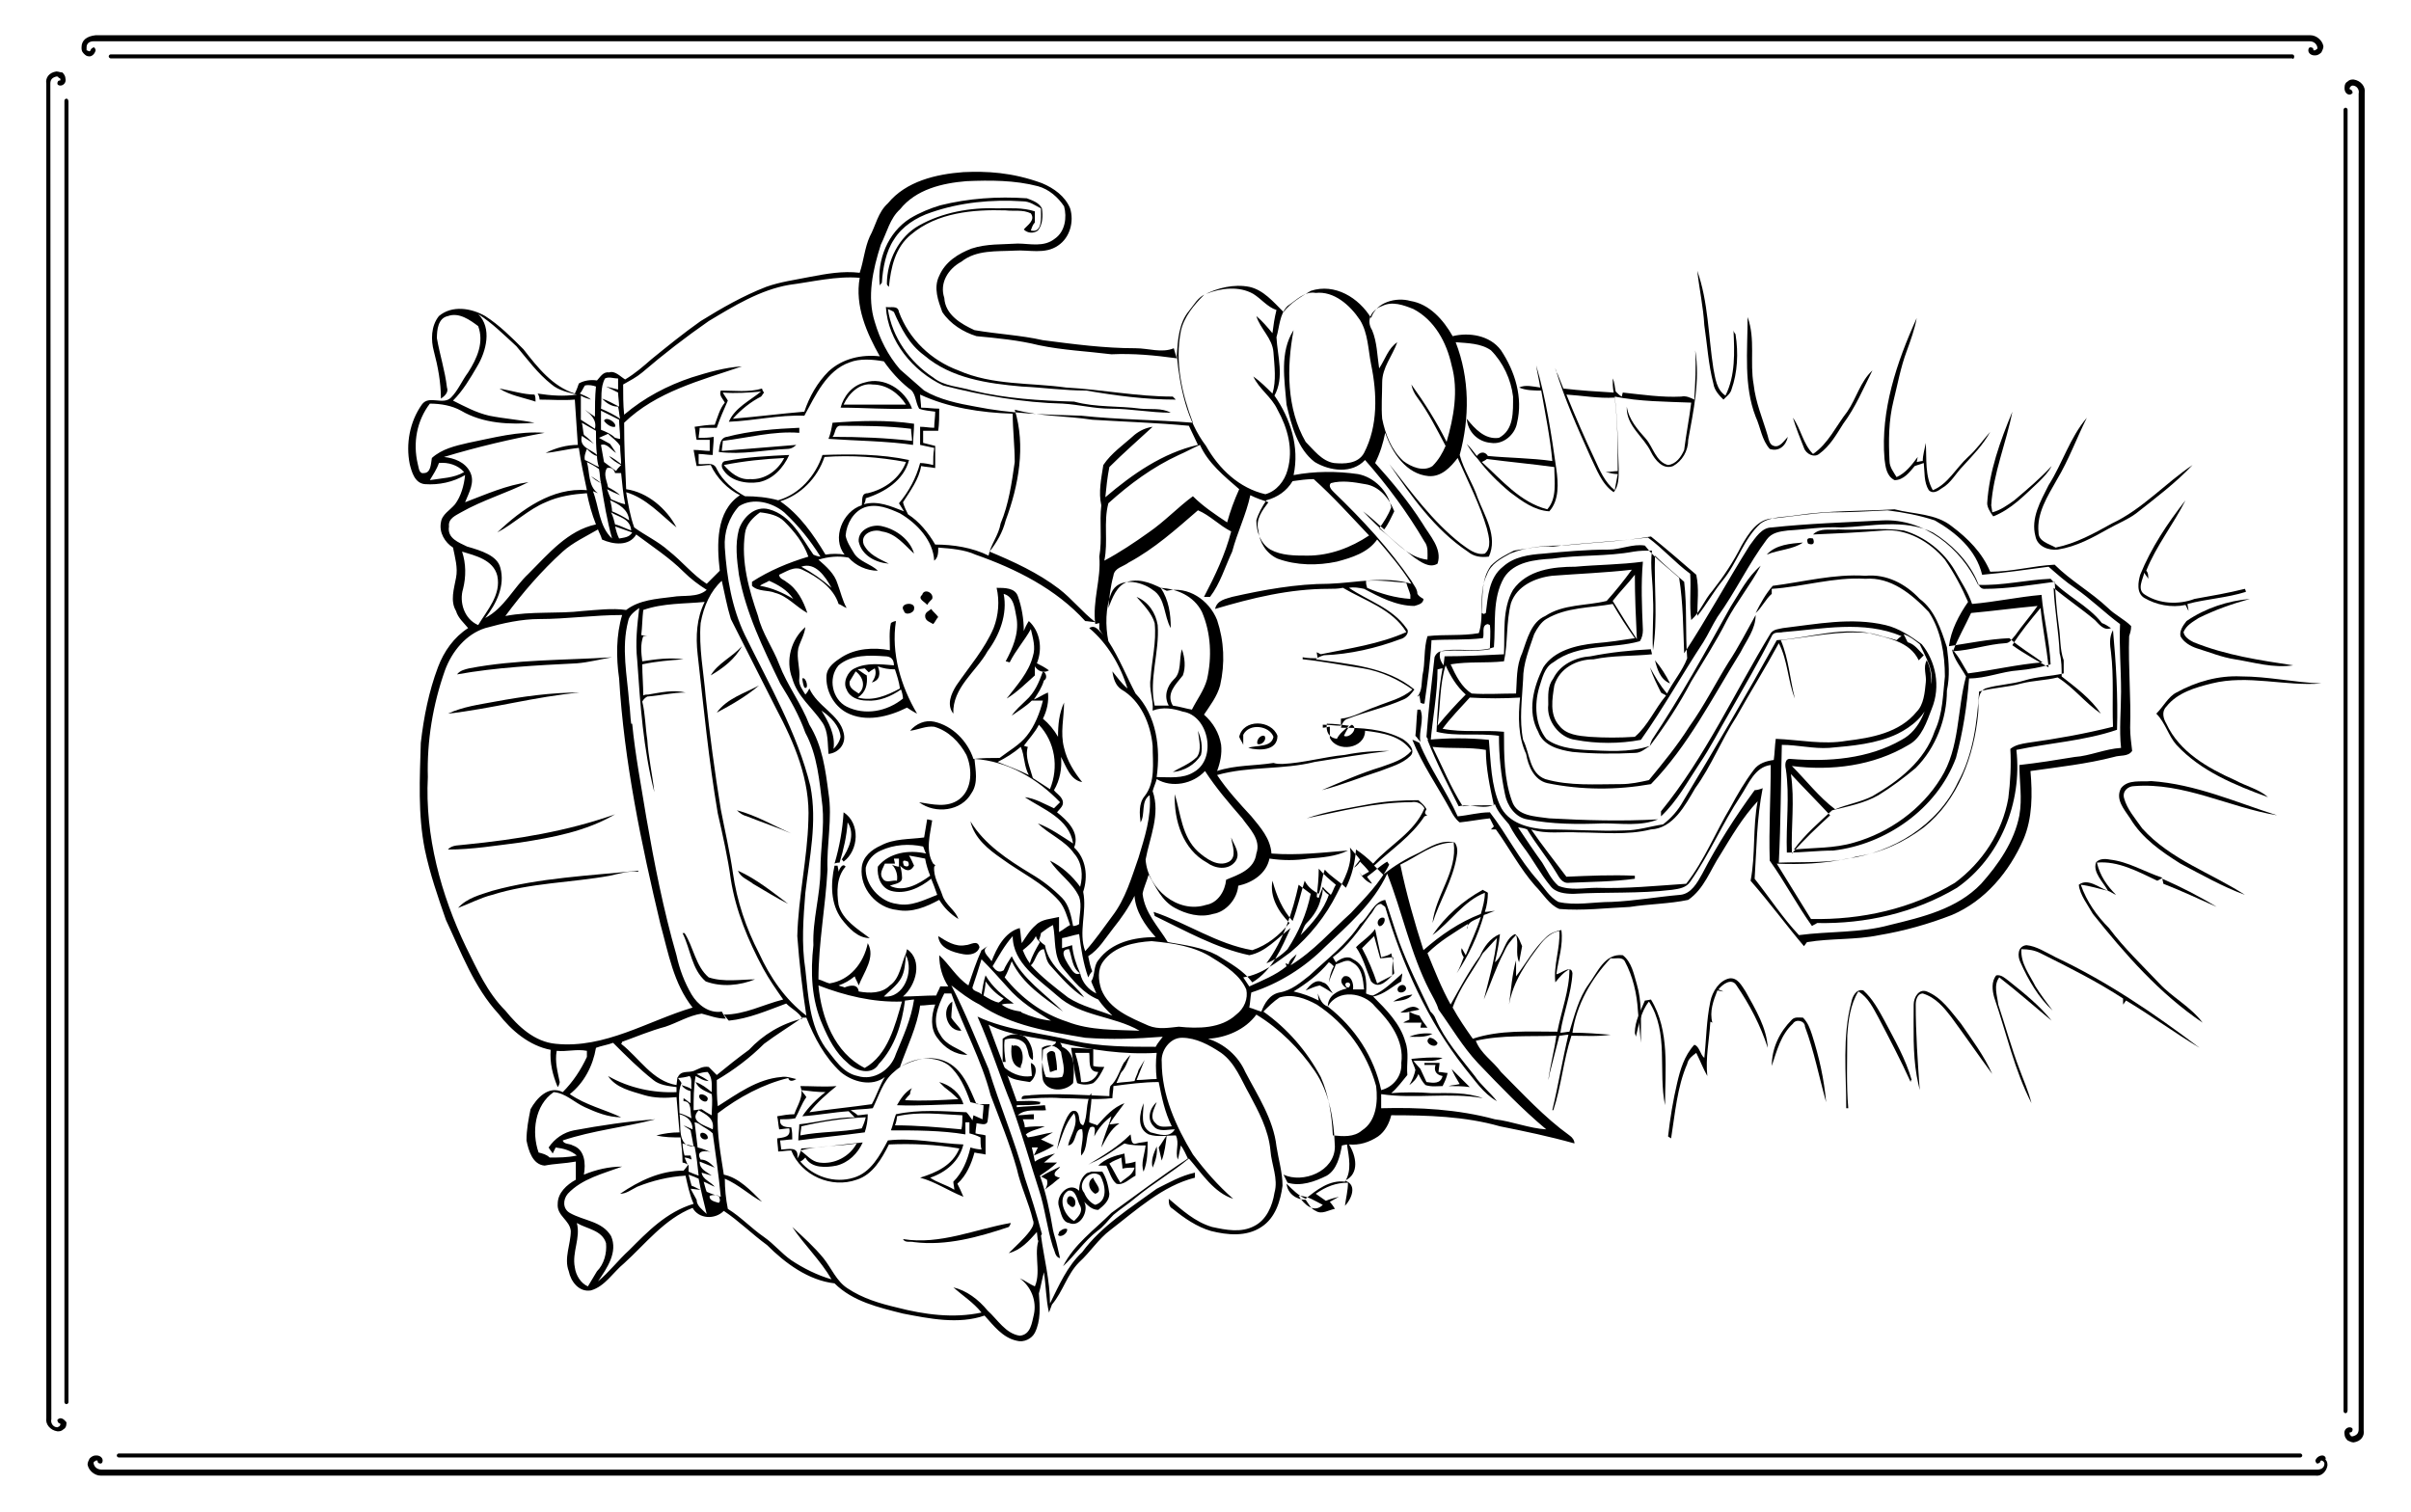 <?xml version="1.0" encoding="utf-8"?>
<!-- Generator: Adobe Illustrator 26.0.3, SVG Export Plug-In . SVG Version: 6.00 Build 0)  -->
<svg version="1.1" id="Слой_2" xmlns="http://www.w3.org/2000/svg" xmlns:xlink="http://www.w3.org/1999/xlink" x="0px" y="0px"
	 viewBox="0 0 239.5 150.2" style="enable-background:new 0 0 239.5 150.2;" xml:space="preserve">
<g>
	<path d="M71.7,44.8c0-0.2,0.1-0.7,0.1-1c2.5-0.3,5-1,7.6-0.8l0-0.5c-2.4,0.1-4.9,0.3-7.2,0.9c-0.7,0.1-0.7,0.9-0.8,1.5
		c2.3,0.3,4.5-0.2,6.8-0.3c0.4,0,0.7-0.2,0.9-0.4C76.6,44.4,74.1,44.6,71.7,44.8z"/>
	<path d="M92.1,60.1c0.1-0.2,0.4-0.5,0.5-0.6c0.2-0.6-0.8-1.1-1-0.4C91.1,59.5,91.9,59.8,92.1,60.1z"/>
	<path d="M102.3,107.5c0.6-0.4,0.9-1.6,0.1-1.9c0,0.3,0.1,1,0.1,1.3c-1.1,0.2-2.2-0.3-3-1.1C99.7,107.3,101.2,107.3,102.3,107.5z"/>
	<path d="M105.2,119.9c0.2,0.6,0.3,1.5,1,1.6c1.1,0.5,2-1.2,1.5-2.1c0.4,0.4,0.8,0.8,1.4,0.8c0.5-0.4,1.1-0.9,1.1-1.6
		c-0.1-0.8-0.3-1.6-0.7-2.2c-0.4,0-0.7,0-1.1,0c-0.2,0.1-0.4,0.1-0.5,0.2c-0.5,0.4-0.7,1-0.7,1.7
		C106.2,117.3,104.8,118.8,105.2,119.9z M107.3,119.8c0.3,0.6-0.2,1.1-0.6,1.5c-1-0.5-1.7-2.3-0.6-3
		C106.9,118.1,107,119.3,107.3,119.8z M109.3,116.8c0.5,0.9,0.8,2.5-0.5,2.9c-0.5-0.2-0.9-0.7-1.1-1.2
		C106.9,117.6,108.3,116,109.3,116.8z"/>
	<path d="M119.9,85.7c0.8,0.6,2.1,0.8,2.8-0.1c0.6-0.8-0.1-1.6-0.4-2.4c0.1,0.8,0.6,1.9-0.2,2.4c-1.1,0.6-2.3-0.3-3.1-1
		c-1.6-1.5-1.7-3.7-2.3-5.7C116.6,81.5,117.5,84.4,119.9,85.7z"/>
	<path d="M137.2,95.1c-0.2-0.9-0.4-1.8-0.6-2.8c-0.5,0.7-1.3,1.2-1.9,1.8c0.7,1,1,2.2,1.5,3.4c0.8,0.9,1.7-0.2,2.3-0.8
		c-0.1-0.7-0.1-1.3-0.3-2C138,94.9,137.6,95,137.2,95.1z M138.3,96.9c-0.5,0.3-1,0.5-1.5,0.8c-0.4-1.2-0.9-2.4-1.5-3.5
		c0.4-0.4,0.8-0.8,1.2-1.2c0.2,0.7,0.4,1.5,0.6,2.2c0.4,0,0.9-0.1,1.3-0.1C138.3,95.7,138.3,96.3,138.3,96.9z"/>
	<path d="M179.3,102c0.9,2.4,1.4,5,2.1,7.5c-0.2-2.3-0.7-4.5-1.4-6.7c-0.2-0.6-0.4-1.2-0.9-1.7c-0.4,0-0.8-0.1-1.1,0.2
		c-1.2,1.2-2,2.8-2,4.6c0.5-1.5,0.9-3.1,2.1-4.2C178.4,101.2,179.3,101.4,179.3,102z"/>
	<path d="M198,51.3c1.8-0.7,3.1-2.1,4.5-3.4c0.5-0.5,1-1,1.3-1.6c-1.1,1.2-2.4,2.3-3.7,3.4c-0.7,0.5-1.4,1-2.2,1.2
		c0-0.2-0.1-0.6-0.1-0.7c0.2-3.2,1.5-6.2,2.1-9.3c-1.2,2.9-2.3,5.9-2.5,9.1C197.4,50.4,197.7,50.9,198,51.3z"/>
	<path d="M214.2,70.9c0.9,0.9,1.2,2.2,2,3.1c2.4,2.6,5.8,4,9.1,5.2c-0.9-0.8-2.2-1.1-3.3-1.7c-2.7-1.2-5.5-2.8-6.8-5.6
		c-0.3-0.5-0.5-1.2,0-1.7c1.1-1.4,2.9-1.9,4.5-2.3c3.6-0.9,7.3,0.3,10.9,0c-2.7-0.1-5.3-0.7-8-0.7c-2.2-0.1-4.4,0.5-6.4,1.6
		C215.4,69.2,214.9,70.2,214.2,70.9z"/>
	<path d="M95.7,17.1C93,17.3,90,18,88.2,20.2c-1,0.9-1.2,2.2-1.8,3.3c-0.5,1.1-0.6,2.4-1,3.6c-1.7-0.2-3.3,0.1-4.9,0.4
		c-1.5,0.3-3,0.5-4.4,1c-2.3,0.9-4.4,2.1-6.5,3.4c-1.7,1.2-3.3,2.5-4.9,3.8c-0.8,0.7-1.6,1.4-2.6,2c-0.5-0.3-1-0.9-1.6-0.7
		c-0.6-0.1-0.9,0.5-1.2,0.8c-0.6-0.1-1.3,0-1.8,0.3c-0.1,0.3-0.2,0.6-0.4,1c-2.2-0.7-3.7-2.6-5.1-4.4c-1.2-1.2-2.4-2.4-3.8-3.3
		c-1.4-0.8-3.3-1.1-4.6,0c-0.8,1-0.8,2.4-0.5,3.5c0.4,1.5,0.7,3.1,0.7,4.7c0.3-0.2,0.8-0.6,0.6-1.1c-0.2-1.7-0.7-3.2-1-4.9
		c0-0.8,0.1-2,1.1-2.2c1.1-0.4,2.2,0.4,3,1c0.6,1.6-0.1,3.2-1,4.6c-0.6,0.8-1,1.8-1.7,2.5c-0.8,0.8-2.2-0.3-2.9,0.7
		c-1.2,1.7-1.6,3.9-1.2,5.9c0.2,0.8,0.5,1.9,1.5,2c1.4,0.1,2.8-0.2,4-0.9c-0.1,1-0.4,2.1-1,2.9c-0.5,0.6-1.3,1-1.4,1.8
		c-0.2,1,0.4,2,1.2,2.5c0.2,1,0.5,2,0.3,3c-0.2,1.1-0.6,2.3,0,3.3c0.2,0.7,0.8,1.2,1.2,1.7c-1.4,0.9-2.4,2.3-3,3.9
		c-0.9,2.4-1.4,4.9-1.7,7.5c-0.1,3.5-0.3,7.1,0.4,10.6c0.5,2.4,1.3,4.7,2.1,7c1.5,3.2,2.8,6.7,5.2,9.3c1.3,1.7,3.1,3.2,5.2,3.6
		c-0.1,1.3,0.2,2.5,0.7,3.7c0.1-0.1,0.2-0.4,0.2-0.5c-0.2-1-0.5-2-0.3-3.1c1,0.1,2-0.2,3,0c0,0.1,0,0.4,0,0.6
		c-0.6,1.3-1.4,2.5-2.4,3.5c-1.4-0.7-2.6,0.6-3.2,1.7c-0.2,1-0.4,2-0.4,3.1c0.2,1,0.6,2.4,1.8,2.5c1-0.2,2-0.2,3.1-0.4
		c0,0.6,0,1.2,0,1.8c-0.9,0.5-1.8,1.3-1.8,2.4c-0.1,1.2,1.2,1.6,1.3,2.7c0,1.3-0.7,2.7-0.2,4c0.2,1,1,2.1,2.2,1.9
		c1.4-0.4,2.2-1.8,3.3-2.7c2.1-1.9,4-4.4,6.8-5.5c0.6,1.1,2.2,1.2,3.1,0.3c1.5,1,2.8,2.3,4.3,3.4c1.8,1.8,4.1,3.5,6.7,3.8
		c1.8,1.8,4.4,2.4,6.8,3c2.6,0.5,5.5,1.1,8.1,0.2c0.9,1,1.8,2.2,3.2,2.5c0.7,0.2,1.5-0.2,1.8-0.8c0.6-1.2,0.5-2.6,0.4-3.9
		c0.2-0.7,0.3-1.4,0.5-2.1c0.2,1.3,0.2,2.7,0.5,4c0.1-0.3,0.2-0.5,0.3-0.8c1.1-1.3,1.5-3,2.7-4.2c1.1-1,1.9-2.3,3.1-3.2
		c2.6-2,5.2-4.4,8.4-5.2l0-0.5c-1.4,0.3-2.6,1-3.8,1.6c-2.6,1.9-5.5,3.7-7.4,6.3c-1.5,1.4-2.3,3.3-3.2,5.1c0-2.3-0.6-4.5-0.9-6.8
		c-0.9,1.5,0.1,3.5-0.6,5.1c-0.5-0.2-1-0.6-1.5-0.8c1.1,0.8,1.7,2.2,1.4,3.6c-0.2,0.8-0.3,2-1.4,2.1c-1.4-0.2-2.2-1.6-3.2-2.5
		c-0.9-1.1-2.1-2-3.4-2.3c0.9,0.8,2,1.5,2.8,2.5c-2.8,0.6-5.7,0.2-8.4-0.5c-1.7-0.4-3.4-0.9-4.9-1.9c-1.1-0.7-1.6-2-2.4-3
		c-0.9-1.1-2-2.1-3.1-3.1c1.2,1.8,2.8,3.3,3.9,5.2c-1.4-0.4-2.8-1.1-4-1.9c-1-0.7-1.7-1.6-2.7-2.3c-1.3-0.9-2.3-2-3.6-2.8
		c-0.2-1-0.3-2-0.3-3c1.4,0.6,2.4,1.6,3.7,2.3c-1.1-1.1-2.3-2.4-3.8-2.7c-0.3-2-0.7-4-0.6-6.1c2.1-1.6,4.5-2.9,7-3.5
		c0.1,0.4,0.5,0.3,0.8,0.1c-0.5-0.1-1-0.3-1.5-0.2c-2.4,0.2-4.4,1.7-6.3,2.9c-0.1-0.9-0.1-1.7-0.1-2.6c1.7-1,3.3-2.2,4.7-3.6
		c1.2-0.9,2.5-1.7,3.8-2.6c0.1,0,0.3,0,0.4,0c0.8,2,1.8,3.9,3.4,5.4c1.2,1,3.1,1.5,4.4,0.5c-0.5,0.8-0.8,1.8-1.3,2.7
		c-2.1,0.3-4.2,0.5-6.2,0.8c0.8-1,1.7-1.8,2.7-2.6c-1.2,0.1-2.4,0-3.6,0c0.4,1-0.3,1.9-0.6,2.8c-0.6,0-1.1,0.1-1.7,0.2
		c0.1,0.4,0.1,0.8,0.2,1.3c0.2,0,0.7-0.1,1-0.1c0.2,0.9-0.6,0.9-1.2,1c0,0.4,0.1,0.9,0.1,1.3c0.4,0,0.8-0.1,1.3-0.1
		c1,2.5,4,3.8,6.5,2.9c1.6-0.5,2.5-2.1,3.2-3.5c2.3-0.1,4.7,0,7,0.4c-0.7,1.7-2.3,2.4-3.9,2.9c1.5,0.4,2.8,1.3,4.3,1.9
		c-0.2-0.5-0.4-0.9-0.6-1.3c0.9-0.8,1.4-2,1.7-3.1c0.4,0.1,0.7,0.1,1.1,0.2c0-0.6,0-1.3,0-1.9c-0.3-0.1-0.7-0.1-1-0.2
		c0-0.3,0.1-0.8,0.1-1c0.3,0,1,0.3,1.1-0.2c0.1-0.6,0.1-1.1,0.2-1.7c-0.4,0-0.9,0-1.3,0c-0.7-1.6-1.4-3.6-3.2-4.3
		c-1.5-0.6-3.1-0.1-4.4,0.6c0.7-2,1.7-4,2-6.1c0.5,0,1-0.1,1.5-0.1c-0.4,1.1-0.5,2.4,0.2,3.3c0.7,1,1.8,1.7,3,1.7
		c-0.9-0.7-2.1-0.9-2.7-2c-0.9-1.3-0.2-2.9,0.4-4.1c0.2,0,0.4,0,0.7,0c1.2,3.4,3,6.6,3.9,10.1c0.9,2.4,1.9,4.8,2.6,7.3
		c0.4,1.8,1.2,3.4,1.6,5.1c0.2,0.4-0.1,0.8-0.3,1.1c-0.6,0.8-1.4,1.5-2.1,2.2c1.2-0.3,2-1.2,2.8-2.1l0.1,0.9
		c0.1-0.2,0.3-0.5,0.4-0.7c-0.5-1.9-1.1-3.8-1.7-5.6c-1-3.7-2.5-7.2-3.6-10.8c-1.2-2.8-2.3-5.6-3.7-8.3c0.9,0.7,1.8,1.4,2.8,1.9
		c3.1,2.1,6.9,2.7,10.5,3.3c2.6,0.2,5.1,0.1,7.7-0.1c-0.2,0.3-0.5,0.6-0.7,1c-2.7,0-5.5,0-8.2-0.6c-3.2-0.8-6.5-1-9.5-2.4
		c1.3,2.9,2.2,5.9,3.4,8.8c1,2.8,1.8,5.6,2.7,8.4c0.6,1.8,0.8,3.8,1.4,5.7c0.2,0.4,0.2,1,0.7,1.1c-0.1-0.4-0.2-0.9-0.3-1.3
		c-0.1-0.5-0.3-1-0.4-1.5c-0.3-1.8-0.7-3.7-1.3-5.4c0.6-0.4,1.2-0.8,1.7-1.3c-0.3,0-0.9,0-1.3,0c0.4-0.3,0.7-0.6,1.1-0.9
		c-0.7,0.2-1.4,0.4-2,0.8c-0.1-0.5-0.2-1-0.3-1.4c0.1,0,0.4,0,0.6,0c-0.1,0.2-0.3,0.6-0.4,0.8c0.7-0.3,1.4-0.6,2-1
		c-0.4-0.2-0.9-0.4-1.3-0.6c0.4-0.2,0.8-0.5,1.2-0.7c-0.8,0.1-1.7,0.4-2.5,0.5l-0.2-0.3c0.5-0.4,1.2-0.5,1.9-0.8c-0.7,0-1.3,0-2,0.1
		c0-0.2-0.1-0.6-0.2-0.8c0.3,0,0.8,0,1.1,0l0-0.5c-0.5,0-1.1,0.1-1.6,0.1c0.8-0.7,1.9-0.4,2.8-0.5l-0.1-0.5
		c-0.9,0.1-1.9,0.1-2.8,0.2l0-0.2c0.8,0,1.5,0,2.3-0.1c0-0.1,0-0.2,0.1-0.2c-0.8-0.2-1.6-0.1-2.4-0.1c-0.9-2.6-1.9-5.1-2.8-7.6
		c2.1,1.1,4.5,1.2,6.7,1.7c0,0.4-1,0.5-1.3,0.8c0,1-0.2,2,0,3c0.4,1.2,2.2,1.2,3,0.3c0.1-1.3,0.3-3-1.1-3.6c0-0.1-0.1-0.3-0.2-0.4
		c3.1,0.7,6.3,1.2,9.6,1c-0.1,0.8-0.1,1.7,0,2.6c-0.7,0-1.3,0.1-2,0.1c0.3-0.7,0.5-1.3,0.8-2c-0.2,0.3-0.4,0.7-0.6,1
		c-0.1,0.4-0.3,0.7-0.4,1.1c-0.6,0.1-1.2,0.1-1.8,0.2c0.3-0.7,0.6-1.4,1-2.1c-0.1,0-0.2,0-0.2,0c-0.5,0.8-0.7,1.8-1.4,2.4
		c-0.1,0.3-0.1,0.7-0.1,1c-2.6-0.1-5.2-0.3-7.8-0.1c-0.3,0.1-1-0.1-0.9,0.4c1.3-0.1,2.6-0.2,3.9-0.1c1.7,0,3.4,0.2,5.1,0
		c0-0.4,0.1-0.8,0.1-1.2c1.5-0.2,3-0.4,4.5-0.4c0.3,1.5,0.6,3,1.3,4.4c-0.5,0-1.2,0.2-1.6-0.3c-0.7-0.6-0.1-1.5,0.1-2.1
		c-0.7,0.6-1,1.7-0.3,2.4c0.5,0.6,1.4,0.3,2.1,0.3c-0.5,0.9-1.6,0.5-2.4,0.3c-1.1-0.6-0.7-1.9-0.7-2.9c-0.4,1-0.7,2.5,0.5,3.1
		c0.9,0.3,1.8,0.1,2.7,0.1c0.4,0.8-0.1,1.6,0.2,2.4c0.1-0.3,0.2-1,0.3-1.4c0.3,0.4,0.5,0.9,0.7,1.3c-2.6,1.7-5.1,3.6-7.6,5.4
		c-1.7,1.7-3.7,3.1-4.8,5.3c1.2-1.1,2.1-2.5,3.4-3.5c0.6-0.4,1.1-1.1,1.6-1.6c0.7-0.6,1.5-1.1,2.2-1.7c1.7-1.4,3.6-2.5,5.3-3.9
		c1.3,1.5,2.5,3.4,4.4,4c-1.5-1.3-2.8-2.8-4-4.4c-1.7-2.8-3.1-5.9-3.1-9.2c-0.1-1.1,0.8-2.4,2-2.4c1.4,0,2.7,0.7,3.9,1.5
		c1.4,1,2,2.7,2.8,4.1c0.9,1.7,1.9,3.5,2.1,5.6c0.1,1.4,0.8,2.8,0.4,4.2c-0.2,1.3-0.8,2.7-2,3.3c-1.3,0.7-2.8,0.4-4.2,0.1
		c-1.7-0.5-3-1.7-4.3-2.8c0,0.4,0,0.8,0.4,1c1.1,0.9,2.4,1.8,3.8,2.2c1.6,0.4,3.5,0.6,5-0.4c1.4-0.9,1.9-2.6,2.1-4.1
		c0-1.3-0.4-2.6-0.6-3.9c-0.3-2.7-1.9-5.1-3.1-7.4c-0.7-1.6-2.1-2.8-3.7-3.3c1.8-0.1,3.7-0.9,4.8-2.4c2.3,1.4,4.3,3.4,5.8,5.6
		c1.5,2.2,1.9,4.9,2,7.5c0,2.5-3.2,3.7-5.1,2.8c0.1,0.2,0.3,0.6,0.4,0.8c1.3,0.4,2.7-0.1,3.9-0.7c1-0.6,1.3-1.9,1.5-3l0.5-0.1
		c0.2,1.3,0.5,2.6-0.2,3.7c-1.5-0.2-2.8,0.8-3.9,1.7c-0.7-0.3-1.3-0.9-1.9-1.5c0.1,1,1,1.6,1.9,1.6c0.3,0.4,0.5,0.9,1,1.1
		c0.6,0.4,1.3-0.1,1.9-0.2c-0.1-0.2-0.4-0.6-0.5-0.7c0.2-0.1,0.7-0.4,0.9-0.5c-0.4,0.1-0.8,0.2-1.3,0.4c-0.3-0.2-0.7-0.5-1-0.7
		c1-0.7,2-1.1,3.2-1.1c0,0.8-0.2,1.5-0.3,2.3c0.6-0.6,1.3-2.1,0-2.5c1.5-0.7,1.1-2.5,0.4-3.6c1,0.1,2-0.2,2.9-0.8
		c0.7-0.5,1.1-1.3,1.3-2.1c3.6,0,7.3,0.1,10.8,1.1c2.5,0.5,4.9,1,7.4,1.7c0-0.3-0.2-0.6-0.5-0.8c-2.5-1.8-4.6-4.1-6.8-6.3
		c-0.8-1.1-2-1.8-2.5-3.1c2.6-0.6,5.4-0.4,8-0.5c-0.2,1.5-0.6,2.9-0.8,4.4c0.1-0.3,0.1-0.6,0.2-0.9c0.3-1.2,0.6-2.3,0.9-3.5
		c0.2,0,0.6-0.1,0.9-0.1c-0.6,2.5-1,5-1.6,7.5l0.1,0c0.8-2.4,1-5,1.8-7.4c1.3,0,2.6,0.1,3.9-0.1c-1.3-0.1-2.5-0.2-3.8-0.2
		c0.4-2.8,1.9-5.4,3.8-7.4c0.4,0.1,1.1-0.2,1.4,0.3c0.8,1.5,1.2,3.2,1.3,4.9c0.1,1.1,0.2,2.1,0.3,3.2c0-0.1,0-0.4,0-0.6
		c0-1.7,0.1-3.5-0.4-5.2c-0.3-1-0.5-2.2-1.4-2.9c-1.8-0.2-2.5,1.7-3.4,2.9c-1,1.4-1.4,3.1-1.9,4.7c-0.2,0-0.6,0.1-0.9,0.1
		c0.3-2,1.1-3.9,1.2-5.9c-0.1-0.9-1.1,0-1.6,0.1c0.2-1.5,0.7-2.9,0.5-4.4c-0.5,0.1-1.1,0.3-1.5,0.7c-1.2,1.1-2,2.6-3,3.9
		c0-0.4,0-1.2,0-1.6c-0.4,1.4-0.5,3-0.7,4.4c0.4-2.3,1.8-4.3,3.2-6.1c0.5-0.6,1.1-1.1,1.8-1.2c0.1,1.7-0.6,3.4-0.4,5.1
		c0.4-0.5,0.8-1,1.4-1.3c0,2.1-0.8,4.1-1.2,6.2c-2.8,0-5.7-0.2-8.4,0.7c-0.7-1-1.4-2-2-3.1c0.7-2,2-3.6,3-5.4c0.5-0.5,0.9-1,1.4-1.5
		c-0.2,2.1-0.8,4.1-1.3,6.1c0.7-1.6,1.2-3.2,2-4.7c0.3-0.7,0.7-1.2,1.2-1.7c0.3,0.9-0.1,1.8,0.3,2.7c0.1-0.5,0.2-1.1,0.3-1.6
		c-0.2-0.4-0.3-0.9-0.7-1.2c-1.1,0.5-1.1,2.1-2,2.8c0.2-0.9,0.4-1.8,0.5-2.8c-1,0.4-1.6,1.3-2,2.2c-1.1,1.5-2,3.2-2.9,4.8
		c-0.9-1.6-1.6-3.4-2.3-5.1c1.2-1.2,2.6-2,4-2.9c0,0.1,0,0.4-0.1,0.5c0.1-0.8,0.9-0.9,1.4-1.2c-0.4,1.3-1,2.5-1.5,3.8
		c-0.1-0.2-0.3-0.5-0.4-0.7c-0.1,0.3,0,0.6,0.2,0.9c-0.2,0.5-0.4,1.1-0.7,1.6c1.2-1.8,2.1-3.7,2.7-5.8c0.4-0.1,0.7-0.3,1.1-0.4
		c-0.3,0-0.7,0.1-1,0.1c0.2-0.6,0.3-1.3,0.3-1.9c-0.1-0.1-0.4-0.2-0.5-0.3c-2,1.1-3.7,2.6-5,4.5c1.8-1.3,3.1-3.4,5.2-4.2
		c0,0.7-0.2,1.4-0.4,2.1c-2.1,0.8-4,2.1-5.7,3.6c-0.9-2.8-1.7-5.6-2.3-8.5c1.7-0.8,3.3-2.2,5.3-2.2c0.4,2.9-1.8,5.2-2.1,8
		c0.7-2.2,2-4.2,2.4-6.6c0.1-0.5,0.1-1-0.2-1.4c-1.3-0.3-2.4,0.4-3.5,1c-1.3,0.6-2.5,1.3-3.6,2.2c-0.3-0.3-0.6-0.6-0.9-0.9
		c1.7-1.6,3.7-2.9,5-4.9c0.1,0,0.2-0.1,0.3-0.1c-0.3-0.1-0.3-0.3-0.1-0.6c-0.2-0.4-0.5-0.6-0.8-0.9c-1.7,0-3.3,0.1-4.9,0.4
		c-2.1,0.4-4.2,0.7-6.2,1.4c3.4-0.7,6.8-1.6,10.4-1.6c0.5-0.1,1,0.1,1.3,0.6c-1,2.4-3.4,3.6-5.1,5.5c-0.5-0.5-1.1-1-1.7-1.4
		c-0.1,1.3-0.4,2.6-1,3.8c-0.6-0.6-1.5-1.1-2.1-1.8c-0.3,0.8-0.3,1.6-0.6,2.4c-0.6-0.3-1.1-0.7-1.4-1.3c-0.4,1.3-0.7,2.7-1.2,4
		c-1-1.1-1.6-2.5-2-4c-0.3,1.6,0.6,3.1,1.7,4.2c-1,1.2-2.2,2.2-3.7,2.7c-3.5-0.6-6.5-2.7-9.8-3.8c0,0.1,0.1,0.3,0.1,0.4
		c3.1,1.5,6.1,3.2,9.4,3.9c1.6-0.3,2.8-1.7,4.1-2.7c-0.9,2-1.8,4.2-3.8,5.4c-0.9-1.2-2.2-1.9-3.5-2.7c-1.5-0.8-3.2-1-4.9-1.3
		c-0.9-1.5-2.3-2.9-2.5-4.8c0.1-0.6,0.4-1.2,0.6-1.9c0.7,1.2,1.3,2.6,2.6,3.3c1.1,0.6,2.5,1,3.8,0.6c1.3-0.2,2.4-1.5,2.5-2.8
		c1.4-0.3,2.8-1.2,3.1-2.7c1.3,0.2,2.6,0.2,3.9,0c1.3-0.1,2.7-0.2,3.9-0.8c-2.5,0.2-5,0.5-7.6,0.3c-0.1-1.5-1.1-2.6-2-3.7
		c-1.2-1.3-2.4-2.6-3.4-4.1c3.2-0.9,6.5-0.5,9.7-1.3c2.5-0.4,4.9-0.8,7.4-1.1c-1.5,0-2.9,0.1-4.4,0.4c-2.1,0.2-4.1,0.8-6.2,0.9
		c-0.3,0-0.6,0-0.9-0.1c-1.9,0.3-3.8,0.2-5.6,0.8c0.3-0.8,0.5-1.7,0.4-2.6c-0.2-1.2-0.8-2.2-1.7-3c0.6-0.9,1.3-1.8,1.6-2.9
		c0.5-2.2,0.4-4.4-0.3-6.5c-0.8-2-2.9-3.4-5-2.9c-1.2-0.6-2.5-1.3-3.9-0.9c-1.1,0.4-1.5,1.6-1.9,2.6c0.1-1.1,0.2-2.1,0.5-3.2
		c0.1-0.8,1-0.9,1.5-1.3c2.6-1.4,4.7-3.3,6.9-5.2c1.2,0.5,2.1,1.5,3.3,2.1c-0.6,2.3-1.6,4.4-2.7,6.5c0.1,0,0.4,0,0.6,0
		c1-1.3,1.5-3,2.2-4.5c0.5-1.9,1.4-3.7,1.8-5.6c0.6,0.3,1.2,0.5,1.8,0.7c-0.6,0.8-1.3,1.7-1,2.8c0.1,1.2,0.8,2.3,1.9,2.8
		c1.9,0.7,4,0.7,5.9,0.3c1.5-0.4,3.1-0.9,4-2.2c1.2,1.4,2.4,2.8,3.4,4.4c-2.7-0.8-5.4-0.1-8.2,0c-3.2,0-6.5,0.6-9.6,1.3
		c-0.6,0.2-1.5,0.3-1.7,1.2c3.7-1.1,7.4-2,11.3-2c0.5,0,0.9,0,1.4-0.1c2.2,1.3,4.9,2.1,6.3,4.4c-2.7,1.2-5.6,1.6-8.5,2.2l-0.4-0.2
		c0,0.2,0.1,0.5,0.1,0.6c-0.5,0-1,0-1.5-0.1c0,0.1,0,0.2,0,0.2c2,0.2,4,0.6,6,0.9c1.8,0.3,3.5,1.1,4.9,2.1c-1,0.9-2.4,1.2-3.6,1.7
		c-1.2,0.4-2.3,1.1-3.5,1.2c0,0.2,0,0.6,0,0.7c-0.6,0-1.2-0.1-1.8-0.1c0,0.1,0,0.2,0,0.3c0.2,0,0.5-0.1,0.7-0.1c0,0.3,0,0.8,0,1.1
		c0.7,1.5,3.5,1.1,3.5-0.7c1.7,0.2,3.6,0.5,4.6,2c-0.8,0.9-1.9,1.2-3,1.6c-2,0.6-4,1.5-5.9,2.3c2-0.5,3.9-1.3,5.8-1.9
		c1-0.4,2.2-0.7,3-1.5c0.6-0.6-0.3-1.4-0.8-1.7c-1.9-1-4.1-1.1-6.1-1.1c0.1-0.4,0.3-0.8,0.7-0.9c1.8-0.7,3.7-1.1,5.5-1.9
		c0.5-0.2,0.8-0.6,1.1-1c-2.8-2.3-6.5-2.5-9.8-3c0.2-0.2,0.5-0.3,0.8-0.4c2.6-0.1,5.2-0.7,7.6-1.6c0.5-0.1,1-0.7,0.6-1.1
		c-1.4-2-3.8-2.7-5.7-4c0.5-0.1,1,0,1.5,0.1c1.5,0.8,3.2,1.7,5,1.7c0.3-0.1,0.9-0.2,0.9-0.7c-0.2-0.1-0.5-0.3-0.6-0.5
		c0-0.5-0.4-0.9-0.6-1.3c-2.2-3.2-4.9-6.1-7.7-8.8c-0.2-0.2-0.6-0.6-0.3-0.9c1.1-0.3,2.3-0.1,3.4,0.1c1.4,0.2,2.4,1.4,2.9,2.7
		c-0.3,0.6-0.6,1.3-1,1.8c-0.7-0.6-1.3-1.2-2.1-1.8c1.6,1.7,3.3,3.2,5.1,4.6c0.6,0.4,1.5,1.1,2.3,0.6c0.5-1.5-0.8-2.8-1.5-4
		c-1.4-2.2-3-4.1-4.7-6c0.5-1,0.8-2,1-3c0.7,2,2.1,4.1,4.3,4.3c1.3,0.1,2.2-0.9,2.9-1.8c1,2.3,2.2,4.6,2.9,7
		c0.2,0.8,0.5,1.9-0.2,2.5c-0.9,0.2-1.7-0.5-2.4-1c-2.8-2.2-4.9-5.1-7.1-7.9c2.2,3.2,4.5,6.5,7.8,8.7c0.6,0.5,1.3,0.6,2.1,0.5
		c0.9-2-0.4-4-1.1-5.8c-0.5-1.5-1.4-2.8-1.8-4.3c1-3.7,1-7.6-0.4-11.2c1.2,0.1,2.5,0.1,3.5,0.8c1.2,1.2,2,2.9,2.2,4.6
		c0,1.5,0.1,3.3-1.4,4.1c-1.4,0.2-2.4-0.9-3.2-1.9c0.1,1.3,1.1,2.3,2.4,2.4c1.2,0.2,2.4-0.8,2.6-2c0.6-2.5-0.2-5.1-1.6-7.2
		c-1.1-1.5-3.2-1.8-4.8-1.4c-0.9-1.6-2.3-3.2-4.2-3.5c-1.4-0.4-3.4,0.1-3.9,1.7c-1.2-2-3.6-3.5-6-2.7c-1,0.6-2,1.2-2.7,2.1
		c-1-1-2-2.2-3.4-2.5c-1.5-0.3-3.2,0.1-4.5,0.8c-1,1-2,2.2-2.3,3.6c-0.6,3.1,0.1,6.2,1.2,9.1c-3.7-0.3-7.4-0.3-11.1-0.7
		c-3.5-0.1-7-0.2-10.5-0.9c-1.7-0.3-3.6-0.7-5.1-1.6c-0.8-0.7-1.6-1.4-2.4-2.1c-1.2-1.4-2-3-2.5-4.7c-0.8-2.5-0.2-5.2,0.6-7.7
		c0.6-1.2,0.9-2.6,1.9-3.5c1.6-2,4.2-2.6,6.6-2.8c2.4-0.1,4.8-0.1,7.1,0.5c1.1,0.3,2,1.1,2.6,2c0.3,1.1,0.1,2.5-0.9,3.2
		c-1.1,0.9-2.5,0.5-3.7,0.5c-1.5,0.1-3.1,0-4.6,0.5c-1.3,0.5-2.6,1.3-3.2,2.7c-0.6,1.2-0.1,2.5,0.3,3.6c0.8,1.2,2.1,2,3.4,2.4
		c2.1,0.2,4.2,0.4,6.2,0.9c2.4,0.5,4.8,0.6,7.2,0.9c2.2-0.1,4.3,0.1,6.5,0.4c-0.1-0.3-0.2-0.6-0.3-1c-1.2,0.5-2.5,0-3.8,0
		c-3.1,0-6.1-0.4-9.2-0.8c-2.2-0.5-4.5-0.6-6.8-1c-1.3-0.6-2.9-1.5-3-3.2c-0.5-1.5,0.4-2.9,1.7-3.6c1.5-1.2,3.5-1,5.3-1.1
		c1.4-0.1,3,0.4,4.3-0.5c1.2-0.8,1.6-2.4,1.2-3.7c-0.5-1.2-1.6-2-2.8-2.5C100.5,17.1,98,17,95.7,17.1z M105.4,104.5
		c0.1,0.8,0.5,1.8,0.1,2.5c-0.5,0.1-1.1,0.1-1.6,0c-0.4-0.9-0.4-1.9-0.4-2.9C104.1,103.7,104.9,103.8,105.4,104.5z M131.4,119.7
		c-0.9,0.9-1.9-0.1-2.4-0.9C129.9,118.8,130.6,119.3,131.4,119.7z M133.5,73.1c0.2-0.4,0.4-0.9,0.8-1.1
		C135,72.4,134,73.4,133.5,73.1z M134,72.1c-0.4,0.4-0.9,0.7-1.2,1.3c-0.8-0.1-1.1-0.7-1-1.5C132.5,71.9,133.3,72,134,72.1z
		 M139.7,57.9c0.1,0.4,0.3,0.8,0.4,1.2l0,0.4c-1.5-0.1-2.9-0.5-4.3-1.1c0-0.1-0.1-0.3-0.1-0.5l0-0.2C137,57.6,138.4,57.8,139.7,57.9
		z M60.1,37.6c0.4-0.2,0.8,0,1.3,0c0,0.3,0,0.8,0,1.1c-0.4-0.1-0.8-0.2-1.2-0.3c0.4,0.2,0.8,0.4,1.2,0.6c0,0.3,0.1,1,0.1,1.4
		c-0.6-0.3-1.1-0.6-1.7-0.8c0.4,0.4,0.9,0.8,1.6,0.8c0.1,0.4,0.1,0.8,0.2,1.2c-0.6-0.4-1.2-0.7-1.9-1C59.8,39.6,59.6,38.5,60.1,37.6
		z M61.7,46.2c-0.2,0.2-0.4,0.4-0.5,0.6c-0.4-0.3-0.8-0.6-1.2-0.9c-0.1-0.6-0.2-1.1-0.3-1.7c0.6-0.2,1,0.5,1.5,0.8
		c-0.2-0.3-0.4-0.6-0.6-0.9c-0.4-0.2-0.7-0.4-1.1-0.6c0.2-0.1,0.7-0.3,0.9-0.4c0.4,0.4,0.9,0.7,1.2,1.2c0,0.6,0.1,1.2,0.1,1.8
		c-0.4-0.3-0.8-0.6-1.2-0.8C60.8,45.7,61.3,46,61.7,46.2z M66.8,59.3c-1.6,0.2-3.3,0.3-4.6,1.3c-1.4-0.2-2.9,0-4.3,0.1
		c-2.5,0.3-5.1,0-7.7,0.5c1.7-2.3,3.6-4.5,5.7-6.4c1-0.9,2.3-1.5,3.5-2.2c0.1,0.3,0.3,0.6,0.4,1c1.1,0.5,2.7,0.7,3.4-0.5
		c1.6,1.2,3.3,2.3,4.7,3.7c0.7,0.7,1.5,1.3,2.3,1.8C69.3,59.4,67.9,59.1,66.8,59.3z M71.7,57.7c0.3,1.3,0.5,2.5,0.9,3.8
		c1.5,3,3,5.9,4.5,8.9c1.8,3.4,3.4,7.1,3.2,11.1c-0.1,3.8-1,7.6-1.1,11.5c0.2,2.7,0.5,5.3,0.9,7.9c-2.1-1.6-3.6-3.8-4.7-6.2
		c-1.3-2.5-2.2-5.2-2.6-8c-0.3-2.1-0.8-4.2-1.2-6.3c-0.6-3.7-1.1-7.4-1.5-11.2c-0.2-2.4-0.7-4.9-0.5-7.3
		C69.9,60.2,70.6,58.7,71.7,57.7z M58.3,45.9c0.4,0.2,0.8,0.4,1.2,0.7c0.1,0.4,0.1,1.1,0.2,1.4c-0.2-0.2-0.7-0.5-1-0.7
		c0.3,0.3,0.6,0.5,1,0.7c0.3,1.9,0.6,3.7,1.1,5.5c-1.3-1.2-1.3-3.2-1.9-4.7l0.5,0.2C58.4,48.3,58.6,46.9,58.3,45.9z M58,43.2
		c-0.1-0.4-0.1-0.8-0.2-1.2c0.5,0.3,0.9,0.5,1.4,0.8c0,0.8,0,1.6,0.1,2.4c-0.6-0.6-1.8-0.7-1.5-1.9c0.4,0.3,0.8,0.5,1.2,0.8
		C58.7,43.8,58.4,43.5,58,43.2z M59.3,45.3c0,0.3,0.1,0.9,0.2,1.1c-0.5-0.2-0.9-0.5-1.4-0.7c-0.1-0.4,0.1-0.8,0.2-1.1
		C58.6,44.9,58.9,45.2,59.3,45.3z M61.5,53.5c-0.2-0.4-0.3-0.8-0.4-1.2c0.6,0.2,1.1,0.4,1.7,0.6C62.5,53.4,62,53.4,61.5,53.5z
		 M61.1,52.1c-0.1-0.4-0.2-0.8-0.4-1.2c0.8,0.5,1.9,0.6,2,1.8C62.1,52.5,61.6,52.2,61.1,52.1z M60.8,50.8c0-0.3-0.1-0.8-0.2-1.1
		c0.9,0.4,1.8,0.9,1.9,2C61.9,51.3,61.3,51,60.8,50.8z M60.7,49.6c-0.1-0.2-0.3-0.7-0.4-1c0.4,0.2,0.8,0.4,1.3,0.6
		c-0.3-0.3-0.8-0.6-1.2-0.8c-0.1-0.6-0.5-1.3-0.1-1.9c0.4-0.1,0.7,0.1,0.8,0.5c0.2,0,0.5,0,0.6,0c0.1,1,0.2,2.1,0.4,3.1
		C61.6,50,61.2,49.8,60.7,49.6z M61.1,43.5c-0.4-0.4-0.9-0.6-1.4-0.8c0-0.6,0-1.2,0-1.9c0.6,0.3,1.2,0.6,1.8,0.9
		c0,0.6,0.1,1.2,0.1,1.9C61.4,43.6,61.2,43.5,61.1,43.5z M58.1,38.3c0.4-0.1,0.8,0,1.1,0.1c-0.1,1-0.1,2-0.1,3
		c-0.3-0.2-0.6-0.4-1-0.7c0.6,0.5,1.2,1,1,1.9c-0.5-0.3-0.9-0.6-1.4-0.9c0-0.8,0-1.6,0-2.4c0.3,0.2,0.7,0.3,1,0.4
		c-0.3-0.3-0.7-0.4-1.1-0.6C57.8,38.9,57.9,38.6,58.1,38.3z M42.7,47.7c0.3-0.5,0.7-1.1,0.9-1.7c0.9-0.1,1.9,0.2,2.5,0.9
		C45.1,47.5,43.9,47.5,42.7,47.7z M46.4,54.3c-0.8-0.4-2-0.8-1.8-2c-0.1-0.8,0.7-1.1,1.2-1.4c2.1-1.2,4.5-1.9,6.7-3
		c-2.2,0.3-4.2,1.2-6.3,2c0.4-1,1-2,0.5-3c-0.5-1-1.6-1.4-2.6-1.5c3.3-1,6.7-1.8,10-2.4c-2.6-0.2-5.1,0.5-7.6,1
		c-1.3,0.3-2.6,0.6-3.6,1.5c-0.1,0.6-0.1,1.5-0.8,1.5c-0.5,0.1-0.5-0.6-0.6-0.9c-0.5-2.1-0.1-4.3,1.2-6c1.1,0,2.2,0.2,3.1,0.7
		c2.2,1.3,4.9,1.4,7.3,1.2c-1.5-0.3-3-0.4-4.5-0.7c-1.3-0.3-2.4-0.9-3.6-1.5c1-1,1.7-2.2,2.4-3.4c0.9-1.5,1.5-3.8,0.1-5.2
		c1.4,0.9,2.6,2.1,3.8,3.2c1.1,1.3,2.1,2.7,3.5,3.8c0.7,0.6,1.7,0.8,2.5,1c-1.3,0.2-2.6,0.1-3.9-0.1c0.1,0.1,0.2,0.4,0.2,0.6
		c1.2,0,2.3,0.1,3.5,0c0.1,1.5,0.2,3,0.3,4.5c-1.1,0-2.2,0.3-3.2,0.8c1.1-0.1,2.2-0.4,3.3-0.5c0.2,1.4,0.5,2.8,0.8,4.2
		c-3.4-0.3-6.5,1.9-8.9,4.2c1.7-0.9,3.1-2.3,4.8-3c1.3-0.6,2.7-0.8,4.1-0.9c0.2,1,0.5,2.1,0.9,3.1c-2.8,0.6-4.7,2.9-6.7,4.9
		c-1.5,1.4-2.4,3.4-4.3,4.4c1.1-1.4,2-3.2,1.5-5C49.4,55.2,47.8,54.7,46.4,54.3z M46,58.5c0.3-1.2,0.3-2.5-0.1-3.7
		c1.3,0.4,3.1,0.8,3.5,2.4c0.4,1.9-1,3.4-1.9,4.9C46.1,61.5,45.6,59.8,46,58.5z M55.2,103.7c-2.1-0.2-3.7-1.7-5-3.3
		c-1.8-1.8-2.8-4.1-3.9-6.3c-2.5-5.2-4.1-11.1-3.8-16.9c-0.1-3.6,0.5-7.2,1.7-10.6c0.7-1.9,2.1-3.6,4-4.2c1.8-0.5,3.6-0.9,5.4-0.9
		c2.7,0,5.4-0.4,8.2-0.4c-0.6,2-0.6,4.2-0.3,6.3c0.5,8.3,2.2,16.4,4.1,24.4c0.8,2.9,1.3,5.9,3.2,8.3
		C64.4,101.4,60.1,104.2,55.2,103.7z M57.1,125.9c-0.3-1.5,0.6-2.9,0.2-4.4c1,0.6,2.5,0.7,2.9,2c0.1,1-0.2,2.1-0.9,2.8
		c-0.3,0.5-0.6,1-0.9,1.5C57.7,127.5,57.2,126.7,57.1,125.9z M62.5,124.2c-1.1,1-2,2.2-3.1,3.1c0.9-1.3,2-2.9,1.3-4.5
		c-0.9-1.5-2.7-1.5-4.1-2.3c-0.7-0.4-0.7-1.3-0.2-1.9c1.4-1.5,3.5-2,5.4-2.7c-1.3,0-2.6,0.3-3.8,0.8c0.2-1.1,0.1-2.5-1.1-2.9
		c-0.3-0.2-0.9-0.1-1-0.5c3-1,6.1-1.3,9.2-2.1c-2.7,0.2-5.4,0.6-8.1,1.1c-1,0.2-1.9,0.8-2.5,1.7c0.1,0.2,0.3,0.4,0.4,0.6l0.3-0.6
		c0.8,0.1,1.5,0.3,2.1,0.8c-0.9,0.2-1.8,0.2-2.7,0.2c-0.3-0.3-0.7-0.4-1.1-0.5c-0.7-2-0.4-4.7,1.5-6c1.2,0.1,2,1,3.1,1.5
		c1.1,0.5,2.3,1,3.6,1c-1.7-0.8-3.5-1.2-5.1-2.3c1.4-1.1,2.3-2.8,2.6-4.6c0.5-0.2,1.2-0.3,1.7-0.5c1.3,1.3,2.6,2.6,4,3.7
		c0.6,0.5,1.5,0.6,2.3,0.7l0,0.5c-2.3,0.1-4.7-0.4-6.8-1.6c0.8,1.2,2.3,1.5,3.6,1.9c1,0.3,2.1,0.3,3.2,0.2c0.1,1.2,0.2,2.3,0.3,3.5
		c-0.8,0-1.5,0.1-2.3,0.3c0.8,0.2,1.6,0.2,2.4,0.2c0.1,0.8,0.2,1.7,0.2,2.5c0.1,0,0.4,0.1,0.5,0.2L68,115c0.2,0,0.5,0.1,0.7,0.2
		l-0.1-0.4c-0.2,0-0.5,0-0.6,0c-0.1-0.3-0.2-0.9-0.2-1.2c0.4,0.1,0.8,0.2,1.2,0.3c0.2,1,0.3,1.9,0.4,2.9c-0.3-0.1-0.8-0.3-1-0.4
		l0-0.7c-0.2,0.2-0.3,0.4-0.5,0.6c-2.3,0-4.4,1-6.3,2.3c0.6,0,1.1-0.4,1.7-0.7c1.5-0.6,3.1-1,4.8-1.1c0.2,0.9,0.4,1.9,0.8,2.8
		C66.2,120.4,64.3,122.4,62.5,124.2z M68.6,112.3c0.1,0.5,0.2,1,0.3,1.6c-1.7,0-1.2-2.1-1.4-3.2c0.8,0.2,1.3,0.7,1.3,1.5
		c-0.2-0.1-0.7-0.3-0.9-0.4C68.1,112,68.4,112.1,68.6,112.3z M70.2,120.6c-0.4-0.4-1-0.8-1-1.4c-0.2-0.4-0.4-0.7-0.6-1.1
		c0.2,0,0.7,0.1,1,0.1c-0.3-0.1-0.6-0.3-0.9-0.4c-0.1-0.3-0.2-0.8-0.3-1.1c0.3,0.1,0.8,0.3,1,0.4C69.6,118.2,69.9,119.4,70.2,120.6z
		 M71.4,119.5c-0.3-0.1-1-0.2-0.9-0.7c0.3-0.1,0.6-0.1,0.9,0C71.5,119.1,71.6,119.3,71.4,119.5z M71.6,118.9c-0.3-0.1-1-0.3-1.4-0.5
		c-0.1-0.2-0.2-0.7-0.3-1c0.3,0.1,0.8,0.4,1.1,0.5c-0.4-0.5-1.2-0.7-1.3-1.4c0.3,0.1,0.7,0.2,1,0.3c-0.5-0.4-1.2-0.6-1.2-1.4
		c0.5,0.2,1,0.4,1.5,0.6c-0.4-0.4-0.8-0.8-1.4-0.8c-0.6-1,0.7-0.9,1.1-0.7c-0.5-0.2-0.9-0.4-1.4-0.5c-0.1-0.8-0.2-1.6-0.3-2.5
		c0.1,0,0.4,0.1,0.5,0.2c0.4,0.3,0.9,0.5,1.3,0.9C71.1,114.7,71.4,116.8,71.6,118.9z M70.8,112.2c-0.8-0.4-2.4-0.8-1.4-1.9
		C70.1,110.7,71,111.1,70.8,112.2z M70.7,108.5c-0.5-0.4-1-0.8-1.6-1c0.3,0.7,1,0.9,1.6,1.2c0.1,0.7,0,1.4,0,2.1
		c-0.4-0.2-0.7-0.4-1-0.6c-0.2,0-0.6,0.1-0.8,0.1c0-1.1,0-2.3,0.2-3.4c0.4,0.2,0.8,0.5,1.3,0.5c-0.4-0.3-0.8-0.5-1.2-0.7
		c0.4-0.1,0.7-0.2,1.1-0.2C70.8,107.1,70.7,107.8,70.7,108.5z M74.4,104.3c-1.1,0.8-2.1,1.6-3.2,2.5c-0.3-0.3-0.5-0.5-0.8-0.8
		c-0.6-0.1-1,0.2-1.5,0.4c-0.6,0.2-1.3-0.1-1.6,0.7c0.3,0,0.9-0.1,1.2-0.2c0.3,0.3,0.1,0.9,0.2,1.3c-0.3-0.2-0.7-0.3-1-0.4
		c0.2,0.3,0.5,0.5,0.9,0.6c0,0.3,0,0.9,0,1.2c-0.2-0.1-0.5-0.4-0.7-0.5c0,0.1,0,0.2,0,0.3c0.9,0,0.6,1.1,0.8,1.7
		c-0.4-0.2-0.8-0.4-1.2-0.5c0-1-0.2-2.1,0.2-3c-0.1-0.2-0.3-0.4-0.4-0.6l-0.1,0.8c-2.4-0.4-3.7-2.7-5.5-4.1c0,0,0.1-0.1,0.1-0.2
		c1.4-0.5,2.8-1.1,4.3-1.5c1.2-0.4,2.3-1.1,3.6-1.3c0.8,0.2,1.5,0.5,2.4,0.5c-0.1-0.2-0.3-0.5-0.4-0.7c-1.3,0.2-2.4-0.7-3-1.7
		c-0.7-1.2-1.2-2.5-1.5-3.9c-1.3-4.5-2.2-9.1-3-13.7c-0.5-3.1-1.1-6.2-1.4-9.3l-0.1,0c-0.1-0.7-0.1-1.4-0.2-2.1
		c-0.2-2.7-0.8-5.4-0.1-8.1c0.1-0.6,0.7-1,1.1-1.3c-0.2,1.7-0.4,3.4-0.2,5.2c0.3,4.4,0.6,8.8,1.7,13.1c-0.2-1.8-0.6-3.5-0.7-5.2
		c-0.2-1.3-0.2-2.6-0.5-3.8c0.1-0.2,0.3-0.4,0.5-0.5c1.3-0.1,2.5-0.4,3.8-0.4c-1.2-0.3-2.5,0-3.7,0.2c-0.1,0-0.4,0-0.5,0.1
		c0-1-0.1-2.1-0.1-3.1c1.4-0.3,2.7-0.4,4.1-0.5c-1.4-0.2-2.8,0-4.1,0.2c-0.1-0.8-0.2-1.7,0.1-2.5c0.1,0,0.3,0,0.4,0
		c-0.2,0-0.4-0.1-0.6-0.1c0.1-0.8,0.1-1.7,0.2-2.5c2-0.7,4.1-0.6,6.1-0.8c-0.8,1.6-0.9,3.4-0.7,5.2c0.6,5.3,1.1,10.5,2,15.8
		c0.5,2.2,1,4.4,1.3,6.6c0.5,3.1,1.7,6,3.2,8.8c0.6,1.1,1.3,2.1,2,3.1c-2,0.5-3.8,1.5-5.9,1.5c0.2,0.2,0.3,0.4,0.5,0.6
		c2-0.2,3.8-1,5.7-1.7c0.5,0.5,1.3,0.9,1.6,1.5C77.6,101.7,75.8,102.8,74.4,104.3z M94.2,105.8c1.1,0.9,1.7,2.3,2.2,3.7
		c0.4,0.1,0.9,0.2,1.3,0.3c0,0.5-0.1,1-0.1,1.4c-0.2-0.1-0.7-0.3-0.9-0.4l-0.1,0.5c-0.2-0.3-0.4-0.6-0.6-0.8c-2.3-0.1-4.7-0.3-7,0.2
		c-0.2,0.5-0.3,1.1-0.5,1.6c2.5,0,5,0,7.4,0.4c0-0.3,0-0.9,0-1.2c0.1,0,0.3,0,0.4,0c0,0.3,0,0.8,0,1.1c0.4,0.1,0.7,0.2,1.1,0.4
		c0,0.3,0,0.9,0.1,1.2c-0.3,0-0.8-0.1-1.1-0.2c-0.3,1.3-0.8,2.5-1.7,3.4c0,0.2,0.1,0.6,0.1,0.8c-0.8-0.5-1.7-0.7-2.4-1.2
		c1.5-0.5,2.9-1.6,3.3-3.3c-2.5-0.1-5-0.7-7.5-0.4c-0.8,1.5-1.7,3.2-3.4,3.7c-1.9,0.6-4-0.1-5.3-1.6c0.2-0.1,0.3-0.2,0.5-0.4
		c0.6,1.1,2.1,1,3.1,0.8c1.2-0.3,2.1-1.2,2.6-2.3c-2,0.2-4.1,0.5-6.1,0.6c-0.1,0.4-0.2,0.7-0.4,1c0.2-1.3-0.9-0.9-1.6-0.9
		c0-0.2-0.1-0.7-0.1-0.9c0.4,0,0.8-0.1,1.2-0.1c0-0.4,0-0.8-0.1-1.2c-0.6,0-1.2-0.1-1.1-0.8c0.5,0,1,0,1.5-0.1
		c0.4-0.7,0.6-1.4,1.1-2.1c-0.1-0.2-0.4-0.5-0.5-0.7c0.8,0.1,1.6,0.2,2.4,0.2c-0.9,0.7-1.7,1.5-2.3,2.4c1.5-0.1,3.1-0.4,4.6-0.5
		c0.2,0.2,0.4,0.4,0.6,0.6c-1.9,0-3.7,0.5-5.5,0.7c0,0.5-0.1,1.1-0.1,1.6c2.2-0.3,4.4-0.5,6.6-0.8c0.2-0.6,0.3-1.2,0.3-1.8
		c-0.2,0-0.7,0.1-1,0.1c-0.2-0.2-0.4-0.3-0.7-0.5c0.7-0.1,1.5-0.1,2.2-0.2c0.6-1.2,1-2.7,2.1-3.6C90.3,105.1,92.6,104.7,94.2,105.8z
		 M95.5,112.2c-2.2-0.2-4.4-0.4-6.6-0.4c0.1-0.2,0.2-0.6,0.2-0.9c2.2-0.5,4.3-0.2,6.5-0.1C95.6,111.3,95.6,111.8,95.5,112.2z
		 M79.5,114.3c1.8-0.5,3.7-0.4,5.6-0.7c-0.7,1.3-2.2,2.1-3.7,1.9C80.6,115.4,80.1,114.7,79.5,114.3z M86,111
		c-0.1,0.4-0.2,0.7-0.4,1.1c-2,0.4-4.1,0.3-6.1,0.7c0-0.2,0.1-0.7,0.1-0.9C81.7,111.4,83.8,111.1,86,111z M89,104.7
		c-0.5,1.6-2.2,2.7-3.8,2.2c-1.5-0.3-2.3-1.7-3.2-2.8c-1.6-2.3-1.7-5.1-2-7.8c-0.4-2.5-0.2-5.1,0-7.6c0.4-3.5,1.2-7,0.5-10.6
		c-1.3-5.3-4.1-10.1-6.5-15c-1.3-2.7-1.8-5.7-2-8.7c-0.1-1.5,0.4-3,1.4-4.1c1.4-0.9,3.3-0.4,4.5,0.6c1.4,1.3,2.6,2.8,3.6,4.4
		c-0.2,0-0.5-0.1-0.7-0.2c-1.2-1.7-2.2-3.9-4.4-4.5c-1.4-0.4-2.6,0.8-3,2c-0.4,1.5-0.2,3,0,4.5c0.7,3.8,2.4,7.3,4.1,10.8
		c1,1.6,1.9,3.2,2.5,4.9c1.2,2.2,1.4,4.8,1.7,7.3c0.2,2.1-0.2,4.2-0.2,6.3c0,2.5-0.8,5-0.7,7.5c-0.3,2.7-0.2,5.4,0.9,7.9
		c0.6,1.4,1.3,2.8,2.5,3.8c0.8,0.8,2.4,1.3,3.1,0.1c1.6-1.7,2.3-4,2.6-6.3c0.2,0,0.7-0.1,0.9-0.1C90.5,101.3,89.7,103,89,104.7z
		 M82,55.1c-1.2-2-2.6-4-4.5-5.3c2-0.6,3.7-2.3,4.4-4.4c2.7-0.2,5.4,0,8.1,0.5c-0.6,1.6-2.1,2.7-3.8,3.1c-0.7,0-0.5,0.7-0.6,1.2
		c-1.9,0.6-3,3.3-1.7,4.9C83.3,55,82.6,55,82,55.1z M85.9,106.1c-3-1.5-4.3-5-4.6-8.2c2.6,1,5.4,1.7,8.3,1.6
		C88.9,101.9,88.2,104.8,85.9,106.1z M87.8,99c0.6-0.6,1.3-1.1,1.7-1.8c0.4-0.7,0.4-1.5,0.5-2.3C90.8,96.5,89.8,99.2,87.8,99z
		 M97.7,98.9c0.1-0.5,0.2-0.9,0.2-1.4c0.5,0.7,1.1,1.3,1.8,1.7c-0.2,0.2-0.3,0.3-0.5,0.4C98.7,99.5,98.2,99.2,97.7,98.9z
		 M101.5,100.6l-0.1-0.1c-0.7-0.1-1.4-0.3-1.9-0.7c0.3-0.1,0.7-0.1,1-0.1l0.2,0c-1.1-0.8-2.1-1.6-2.8-2.8c-0.2,0.6-0.3,1.3-0.4,1.9
		c-0.2-0.3-0.9-0.3-0.9-0.7c0.3-0.9,0.6-1.8,0.9-2.8c0.9,0.9,1.7,1.8,2.6,2.8c1.2,1.4,2.8,2.4,4.3,3.3
		C103.4,101.3,102.4,101,101.5,100.6z M106,101.5c-2.5-0.8-4.6-2.4-6.2-4.4c0.3-0.5,0.5-1.1,0.7-1.6c1.1,2.3,3.2,3.6,5.1,5
		c-1.8-1.8-4-3.2-5.1-5.5c-0.3,0.5-0.6,0.9-0.8,1.4c-0.5,0.3-0.8,0-1.1-0.4c0.6-1,1.2-2.1,2-3c0,2.7,2.6,4.3,4.4,5.9
		c2.3,2.1,5.6,2,8.2,3.5C110.9,102.3,108.3,102.4,106,101.5z M103.8,93.9c-0.2-0.1-0.5-0.4-0.6-0.5c0.1-0.2,0.2-0.6,0.2-0.7
		c0.4-0.3,0.8-0.6,1.2-0.8c0.3,1.4,0,3.1,1,4.3c1,1.2,2,2.5,3.5,3.1c0.4,0.6,0.9,1.1,1.4,1.6c-1.5-0.6-3-0.9-4.4-1.8
		c-1.3-1-2.6-2-3.7-3.2c0.5-0.4,0.6-1.6,1.3-1.6c0.2,0.6,0.2,1.2,0.7,1.7c1,1.1,2,2.3,3.3,3.1C106.4,97.3,104.2,96.2,103.8,93.9z
		 M103.3,93.6c-0.4,0.7-0.8,1.4-1,2.1c-0.3-0.4-0.5-0.8-0.7-1.3c0.5-0.4,1-0.8,1.3-1.4C103,93.3,103.1,93.4,103.3,93.6z
		 M135.3,112.3c-0.8,0.7-1.9,0.6-2.9,0.5c-0.1-2-0.4-4-1.2-5.8c-1.4-2.6-3.3-4.8-5.7-6.5c0.5-0.5,1-1,1.6-1.4
		c1.3-0.4,2.6,0.1,3.7,0.7c2.9,1.9,5,4.8,5.9,8.1C136.9,109.5,136.7,111.4,135.3,112.3z M132.7,95.8c0.5-0.1,1.1-0.6,1.6-0.2
		c1,0.5,1.1,1.7,1.2,2.7c-0.3,0-0.8,0-1.1,0c0.1-0.6-0.2-1.5-0.9-1.3c-0.5,0.4-0.2,0.9,0.3,1.2c-0.9,0.2-1.9,0.7-1.9,1.8
		c-0.6-0.2-0.8-0.8-1-1.3l0.1,0.7c-0.8-0.4-1.6-0.7-2.5-0.9c1.3-0.8,2.5-1.7,3.5-2.9c0.2,0.1,0.3,0.2,0.5,0.4
		c-0.3,0.5-0.4,1-0.5,1.6C132.2,96.9,132.5,96.4,132.7,95.8z M134,98.1l-0.2,0C133.2,97.5,134.5,97.4,134,98.1z M136.6,100
		c1.5,1.5,2.9,3.4,2.6,5.6c0.1,1.3-0.8,2.4-2,2.7c-0.7-3.3-2.6-6.2-5.3-8.3C132.9,98.2,135.5,98.6,136.6,100z M142,98.4
		c0.3,0.6,0.7,1.2,0.9,1.9c1.3,1.8,2.4,3.7,3.9,5.3c2.2,2.3,4.4,4.6,6.8,6.6c-1.7-0.1-3.4-0.8-5.1-1c-3.7-1-7.5-1.2-11.3-1.1
		c0-0.5,0-1,0-1.4c3.4,0.5,6.8-0.2,10.1,0.4c-1.6-0.6-3.4-0.5-5.1-0.5c-1.3-0.1-2.7-0.1-4,0c0.6-0.5,1.1-1.2,1.6-1.8
		c-0.1-1.1,0.2-2.2-0.2-3.3c-0.5-1.8-1.9-3.2-3.2-4.5c1.1-0.2,1.9-1,2.8-1.5c0-0.2,0.1-0.6,0.1-0.8c-0.9,0.8-1.8,1.7-2.9,2.2
		c-0.2,0-0.5-0.1-0.7-0.2c0.1-1.2,0-2.8-1.3-3.4c-0.5-0.4-1.2-0.1-1.7,0.3c-0.1-0.2-0.2-0.3-0.3-0.5c1.5-1.1,2.6-2.7,3.7-4.2
		c0.4-0.4,0.5-1.1,1.1-1.1c0.1,0.1,0.3,0.2,0.4,0.3c1.7,5.7,4.2,11.3,7.9,16c1,1.2,1.8,2.5,3.2,3.3c-0.7-0.9-1.6-1.6-2.2-2.5
		c-1.4-1.8-3-3.6-3.9-5.7c-0.1-0.3-0.3-0.5-0.5-0.7c-1.1-2.3-2.2-4.5-3.1-6.9c-0.5-1.4-0.9-2.8-1.4-4.2c-1.2,0.2-1.6,1.7-2.5,2.4
		c-1.3,2-3.3,3.5-5,5.1c-0.9,0.7-1.8,1.5-3,1.7c-1,0.2-1.5,1.1-1.8,1.9c-0.4-0.1-0.8-0.3-1.2-0.4c0.1-0.5,0.1-1,0.2-1.5
		c2.8-0.9,5.3-2.5,7.3-4.5c2.3-2.2,4.8-4.3,6.2-7.3C139.3,90.6,140.1,94.7,142,98.4z M131,86.3c0.5,0.6,1.1,1.1,1.7,1.6
		c-0.2,0.3-0.3,0.7-0.5,1c-0.3-0.3-0.6-0.5-0.8-0.8c-0.1,0.4-0.3,0.7-0.4,1.1c-0.1,0-0.2-0.1-0.2-0.1C130.9,88.2,131,87.2,131,86.3z
		 M131.2,89.3c0.1-0.2,0.2-0.7,0.2-1c0.1,0.2,0.4,0.5,0.6,0.6c-0.5,1.5-1.6,2.8-2.8,4c0.2-0.4,0.3-0.9,0.6-1.2
		C130.5,91,131,90.2,131.2,89.3z M129,87.9c0.4,0.3,0.8,0.6,1.2,0.9c-0.4,2-1.2,3.8-2.3,5.5c-0.6,0.6-1.3,1.1-2.1,1.4
		C127.5,93.4,128.4,90.6,129,87.9z M128.2,94.6c1.9-1.6,3.5-3.6,4.6-5.8c0.7-1.4,1.6-2.9,1.3-4.6c0.3,0.4,0.7,0.8,1,1.2
		c-0.2,0.3-0.4,0.5-0.6,0.8c0.2-0.1,0.5-0.4,0.6-0.6c0.2,0.2,0.7,0.7,0.9,1c-0.2,0.1-0.5,0.3-0.7,0.4l-0.3-0.4
		c0.3,0.5,0.7,1,1.3,1.2c-0.1-0.2-0.4-0.5-0.5-0.7c0.7-0.5,1.3-1.1,2-1.5l0.2,0.3c-0.9,1.8-2.4,3.3-3.8,4.8c-2,1.8-3.7,3.8-6,5.2
		c0.2-0.3,0.5-0.8,0.6-1.1c-0.3,0.3-0.7,0.5-0.8,1l-0.3-0.1l0.1,0.3c-1.1,0.9-2.4,1.4-3.7,2c-0.2-0.3-0.4-0.6-0.6-0.9
		C125.4,96.8,126.8,95.6,128.2,94.6z M120.5,95.2c1.3,0.8,2.7,1.7,3.3,3.1c0.2,0.9-0.2,1.9-1,2.5c-1.5,1.4-3.8,1.4-5.7,1.2
		c-1,0.1-2,0.3-3-0.1c-1.8-0.8-3.9-1.6-4.7-3.6c-0.3-0.9-0.4-2,0.2-2.8c1.1-1.5,3.1-1.9,4.8-2C116.5,93.7,118.7,94,120.5,95.2z
		 M114.8,93.1c-2.1,0-4.4,0.5-5.7,2.3c-0.5,0.6-0.3,1.5-0.7,2.1c0.1,0.3,0.4,0.9,0.5,1.2c-0.8-0.4-1.4-1.1-1.6-2
		c-0.6,0.3-0.9-0.5-1.2-0.9c-0.3-0.5-0.9-1.5,0.1-1.5c0.3,0.8,0.3,1.9,1.1,2.4c-0.4-0.9-0.7-1.8-0.8-2.8c-0.3,0.1-0.7,0.2-1,0.3
		c0-0.3,0-0.8,0-1c0.6-0.1,1.1-0.3,1.7-0.4c0.2,1.5,0.4,2.9,0.9,4.3c0.1-0.2,0.2-0.4,0.4-0.6c-0.2-0.5-0.3-1-0.4-1.5
		c1.1-0.7,1.7-1.8,2.5-2.8c0.8-1,1.5-2,2.1-3.2C112.8,90.5,113.7,91.9,114.8,93.1z M123.4,81.3c0.7,1,1.9,2.1,1.4,3.5
		c-0.2,1.6-1.8,2.1-3,2.6c-0.1,1.1-0.8,2.3-2,2.5c-2.8,0.9-5.8-1.6-6-4.5c0.4-2.2,1.5-4.5,0.7-6.8c0.1-0.4,0.3-0.8,0.4-1.2
		c1.5,0.9,3.6,0.5,4.8-0.8C120.8,78.3,122.1,79.8,123.4,81.3z M110.4,58.9c0.7-1.6,2.9-1.2,4.1-0.3c1.3,0.8,1.1,2.6,1.8,3.8
		c0-1.4-0.2-2.8-1-4c1.6,0.1,3.3,0.8,4.1,2.4c0.9,2.1,1,4.5,0.5,6.7c-0.3,1.1-1,2-1.5,3c-0.6-0.1-1.2-0.3-1.9-0.4
		c-0.7-1.2,0.3-2.1,1-3c0.3-0.8,0.2-1.8-0.1-2.6c-0.3,1,0,2.3-0.8,3c-0.7,0.7-1,1.7-0.5,2.6c-0.5,0-1,0-1.4,0
		c-0.6-2.6,0.5-5.3,0.3-8c-0.2-1.2-0.9-2.3-2.1-2.8c0.7,0.8,1.5,1.6,1.8,2.6c0.2,1.9-0.3,3.7-0.4,5.5c-0.2,1.1,0.3,2.1,0.2,3.2
		c1-0.4,2.1-0.2,3,0.1c2.6,0.4,3.4,4.7,1.1,6c-1.1,0.7-2.5,0.5-3.7,0.5c0.4-2.9,0-6.1-2.1-8.3c-0.9-1.7-1.6-3.5-2.7-5.2
		C109.8,62.2,109.8,60.4,110.4,58.9z M121.9,51.9c-1.2-0.8-2.4-1.6-3.4-2.6c-1.5,1.1-2.8,2.5-4.4,3.6c-1.4,1-2.9,2-4.4,2.8
		c0.4-1.9-0.1-3.8,0.4-5.7c2.1-1.9,4.4-3.6,7-4.8c0.7-0.3,1.4-0.7,2.1-1c0.8,1.8,2.4,3.1,3.9,4.4C122.6,49.7,122.2,50.8,121.9,51.9z
		 M130.5,47.6c1.9,1.7,3.7,3.7,5.5,5.6c-1.8,1.2-3.9,2-6.1,2c-1.3,0-2.6,0-3.7-0.6c-1-0.6-1.4-1.8-1.4-2.9c0.2-0.7,0.6-1.4,1-2
		c1.1-0.3,2-0.9,2.6-1.9C129.1,47.7,129.8,47.6,130.5,47.6z M137.3,30.4c1-0.5,2.1-0.1,3.1,0.3c2.1,1.1,3.3,3.3,3.8,5.6
		c0.7,2.5,0.2,5.2-0.5,7.6c-1-2-2.2-3.9-3.5-5.7c0.1,0.5,0.3,0.9,0.6,1.3c1.1,1.5,1.9,3.1,2.8,4.8c-0.3,0.7-0.7,1.4-1.3,2
		c-0.9,0.6-2.1,0.1-2.9-0.5c-1.2-1.1-1.8-2.7-2.1-4.2c-0.1-1.2,0-2.4,0-3.6c0-1.5,1-2.6,1.5-4c-0.9,0.6-1.2,1.7-1.8,2.6
		c-0.2-1.3-0.2-2.6-0.7-3.8C135.6,31.7,136.4,30.7,137.3,30.4z M127.9,30.4c0.9-0.6,1.7-1.5,2.8-1.3c1.8-0.2,3.4,1.2,4.4,2.7
		c0.8,1.3,0.8,2.9,1.1,4.4c0.6,2.9,0.7,6.1-0.7,8.8c-0.6,1.1-2,1.1-3,1c-1.2-0.2-2-1.3-2.8-2.1c-1.9-3.3-1.9-7.4-1.2-11.1
		c-1.4,2.2-0.9,4.9-0.7,7.4c0.5,2.1,1.1,4.4,2.8,5.7c1.5,0.9,3.7,1.2,5-0.2c2.2,2.5,4.2,5.2,5.9,8.1c0.4,0.5,0.3,1.2,0.3,1.8
		c-2-0.2-3.3-2-4.8-3.1c0.5-0.7,0.9-1.3,1.2-2.1c-0.3-1.6-1.7-3-3.3-3.3c-2.1-0.3-4.3-0.3-6.4,0.1c0.6-2.8-0.3-5.6-1.9-7.9
		c1-1.8,0.3-3.9,0.2-5.8C127.1,32.5,127.1,31.2,127.9,30.4z M116.9,35.3c0.1-1.5,0.2-3.2,1.2-4.4c0.5-0.6,0.9-1.4,1.7-1.7
		c1.5-0.6,3.3-0.8,4.7,0c0.8,0.5,1.4,1.3,2.3,1.6c-0.2,0.8-0.3,1.5-0.4,2.3c-0.5-0.6-1-1.2-1.6-1.7c0.4,1.3,1.6,2.2,1.7,3.6
		c0.1,1.4,0.3,2.8-0.1,4.1c-0.6-0.6-1.2-1.2-1.9-1.7c0.6,1.3,1.8,2,2.4,3.3c1,1.8,1.6,3.9,1,6c-0.3,1.1-1.1,2.1-2.2,2.4
		c-2.6-0.6-4.6-2.5-5.9-4.8C117.9,41.8,117.2,38.5,116.9,35.3z M108.5,41.7c3.2,0.2,6.4,0.3,9.6,0.6c0.3,0.6,0.6,1.3,0.9,1.9
		c-3.5,0.8-6.5,2.9-9.2,5.2c0.1-1,0.2-2,0.4-3c1.4-1.4,2.9-2.7,4.3-4c-0.7,0.1-1.3,0.4-1.8,0.8c-1.1,1-2.3,1.8-3.1,3
		c-0.2,1.3-0.5,2.7-0.2,4c-0.2,1.7,0.1,3.4-0.2,5.1c0.2,2.2-0.7,4.4-0.4,6.7l0.4-0.1c0,0.2,0,0.5,0,0.6c0.1,0.2,0.3,0.5,0.4,0.6
		c-0.4-0.4-0.8-1.1-1.4-0.7c1.8,1.5,3.1,3.7,3.8,6c-0.6-0.5-1-1.1-1.5-1.7c0.1,0.7,0.3,1.4,0.9,1.8c1.9,1.1,2.9,3.4,3.1,5.6
		c0,1.7,0.3,3.6-0.8,5c-0.6,0.7-0.5,1.8-0.4,2.6c0.5-0.8,0-2.1,0.9-2.7c0.2,2.1-0.5,4.2-1.1,6.2c-0.7,2-1.3,4.1-2.6,5.8
		c-0.9,1.2-1.7,2.4-2.7,3.5c-0.7-1.9,0.2-3.9-0.2-5.9c0.5-1.5,0.3-3.3-0.9-4.4c0.6-1.5-0.7-2.7-1.7-3.5c0.3-0.4,0.8-0.7,0.5-1.3
		c-0.2-0.4-0.6-0.6-0.8-0.9c0.6-1,0.8-2.2,0.7-3.3c0.5,0.9,0.9,2.3,2.1,2.5c-0.8-1-1.5-2.1-1.8-3.4c-0.4-1.5,0-3,0-4.5
		c-0.5,1.1-0.6,2.2-0.6,3.4c-0.4-0.7-0.9-1.3-1.5-1.8c0.4-0.8,0.6-1.7,0.5-2.6c-0.5,0.2-0.9,0.5-1.4,0.7c0.4-0.6,0.8-1.2,1-1.9
		c0.4-0.2,0.2-0.8-0.1-0.9c-0.4,1.1-0.8,2.1-1.7,2.9c-0.5,0.5-1,0.9-1.4,1.5c0.7-0.5,1.4-0.9,2-1.5c0.3,0,0.8,0,1.1,0
		c-0.3,1.2-0.8,2.5-1.6,3.5c-0.7,0.9-1.8,1.5-2.7,2.2c-0.9,0-1.7,0-2.6,0.1c-0.6-1.8-2.1-3.3-3.9-3.7c-0.9-0.2-1.8,0.2-2.4,0.9
		c0.8-0.1,1.6-0.5,2.4-0.4c1.4,0.4,2.5,1.5,3.2,2.8c0.6,1.4,0.6,3.4-0.7,4.4c-1.2,0.9-2.7,0.5-4,0.3c1.6,1.2,4.2,0.9,5.2-0.9
		c0.7-1,0.4-2.3,0.3-3.4c3.3,0.2,6.3,2,8.5,4.3c-0.1,0.1-0.4,0.4-0.6,0.6c-0.9-0.4-1.9-1-2.9-1.1c1.8,1.2,4.4,2.1,4.8,4.6
		c-1.1-0.7-2.2-1.5-3.5-2c1.1,1.1,2.7,1.7,3.6,3c0.8,0.9,0.9,2.2,0.6,3.3c-0.8-1.1-1.8-2-3-2.6c0.8,1.3,2.2,2.1,2.9,3.6
		c0.3,0.9,0,1.8,0,2.7c-0.1,0.1-0.4,0.2-0.6,0.2c-0.2-1-0.4-2.1-1.1-2.8c-0.9-0.9-1.9-1.7-3.1-2.4c-2.3-1.4-4.6-2.9-6-5.2
		c0.4,1.7,1.8,2.8,3.1,3.7c1.9,1.4,4.1,2.4,5.7,4.2c0.6,0.7,0.8,1.6,1.1,2.4c-0.4,0.2-0.7,0.5-1.1,0.7c0-0.5,0-1,0-1.5
		c-0.8,0.2-1.7,0.2-2.3,0.8c-0.6,0.5-1,1.2-1.4,1.8c-0.1-0.5-0.1-1-0.2-1.5c-1.5,0.4-2.3,2-2.8,3.3c-0.3-0.5-1.1-1-0.4-1.5
		c-0.2,0.1-0.4,0.3-0.6,0.4c-0.5,1.1-0.9,2.3-1.3,3.5c-1.2-0.8-1.9-2.1-2.9-3c0,1.1,0.3,2.2,0.9,3.1c-0.3,0-0.6,0-0.8,0
		c-0.1,0.3-0.3,0.6-0.4,0.9c-1.1,0-2.2,0.1-3.3,0.1c1.3-1.1,2-3.6,0.4-4.7l-0.1,0.4c-0.5,1.1-0.6,2.5-1.6,3.2
		c-0.8,0.8-2,0.8-3.1,0.6c-0.1-0.8-0.9-0.6-1.4-0.4c-0.2-0.1-0.4-0.1-0.6-0.2c0.6-0.2,1.1-0.5,1.6-0.9c0.1,0.3,0.3,0.6,0.4,0.9
		c0.5-1.3,1.7-2.8,0.9-4.2c-0.4,2-1.8,3.7-3.8,4c-0.4-0.1-0.7-0.3-1.1-0.4c0-3.6,0.7-7.2,0.9-10.9c-0.1-2.5,0.5-5.1,0.1-7.6
		c-0.3-2.3-0.6-4.7-1.9-6.8c-0.8-2.1-2.2-3.9-3-6c-0.6-1.6-1.7-3.1-2.1-4.8c-0.9-2.6-1.7-5.4-1.3-8.2c0.1-0.9,0.8-1.6,1.5-2.1
		c0.9,0.1,1.8,0.3,2.4,0.9c1,1,1.9,2.1,2.4,3.5c-2,0.6-3.9,1.4-5.6,2.5c0,0.1,0,0.3,0,0.4c0.6,0.6,1.6,0.4,2.3,0.7
		c1.2,0.3,2.1,1.4,3.2,2c-0.4-1.2-1-2.4-2.1-3.1c-0.2-0.2-0.7-0.3-0.7-0.7c0.7-0.3,1.5-0.9,2.3-0.5c1.5,0.7,3.1,1.8,3.6,3.4
		c0.3,0.1,0.5,0.3,0.8,0.4c-0.4-0.7-0.6-1.6-0.9-2.4c-0.3-1-1.1-1.7-1.9-2.4c1-0.3,2-0.4,3-0.2c0.7,0.8,1.8,1.3,2.9,1.3
		c-0.7-0.7-1.9-0.9-2.4-1.8c-0.3-0.5-0.7-1.1-0.8-1.7c0.1-1.2,0.8-2.4,1.9-2.8c1.2-0.4,2.4,0.1,3.5,0.6c1.7,1,3.3,2.7,3.4,4.7
		c0.4-0.3,0.4-0.8,0.4-1.3c1.3,0.1,2.6,0.2,3.7,0.7c4,1.4,8,3.4,10.9,6.6c0.2,0,0.7,0.1,1,0.1c-1.3-1-2.3-2.3-3.6-3.3
		c-2.1-1.6-4.5-2.7-6.9-3.7c0.7-0.9,1.3-1.9,1.6-3.1c1.3-3.5,2-7.4,0.9-11C103.4,41.4,105.9,41.3,108.5,41.7z M102.1,74.2
		c-0.1,0-0.3-0.1-0.4-0.1c0.5-0.7,1.1-1.3,1.5-2.1c1.6,1.7,2,4.2,1.1,6.4c-0.6-0.4-1.1-0.7-1.7-1.1
		C102.3,76.2,101.8,75.2,102.1,74.2z M102.2,77c-1-0.5-2.1-0.9-3.1-1.3c0.8-0.4,1.6-0.9,2.3-1.5C101.8,75.1,101.7,76.1,102.2,77z
		 M82.6,58.4c-0.9-0.8-1.9-1.5-3-2.1C81,55.8,82,57.3,82.6,58.4z M76.4,57.7c0.9,0.4,1.8,0.9,2.4,1.8c-1-0.6-2.1-1.1-3.3-1.3
		C75.7,58,76.1,57.9,76.4,57.7z M100.6,41.1c0,1.6,0.2,3.2,0.2,4.8c-0.3,2.1-0.6,4.2-1.4,6.1c-0.2,1.2-1,2.1-1.2,3.2
		c-1.6-0.8-3.5-1.1-5.3-1.1c-0.7-1.2-1.6-2.3-2.7-3c-0.2-0.4-0.4-0.8-0.5-1.2c0.7-1.1,1.6-2.3,1.8-3.6c0.5,0.1,0.9,0.1,1.4,0.2
		c0-0.7,0-1.4,0-2.2c-0.4-0.1-0.8-0.2-1.2-0.3c0-0.3,0-0.9,0-1.2c0.5,0,1,0,1.5,0c0.1-0.7,0.1-1.5,0.1-2.2c-0.6,0-1.2-0.1-1.8-0.1
		c0-0.3-0.1-1-0.1-1.3C94.2,40.5,97.4,41,100.6,41.1z M87.8,35.9c0.7,1,1.5,1.9,2.5,2.7c0.7,0.4,0.6,1.3,1,2c0.5,0.2,1,0.2,1.6,0.3
		c0,0.5-0.1,1.1-0.1,1.6c-0.5,0-0.9-0.1-1.4-0.1c0,0.6,0,1.2,0,1.8c0.5,0.1,0.9,0.2,1.4,0.3c-0.1,0.6-0.1,1.1-0.1,1.7
		c-0.4-0.1-0.9-0.2-1.3-0.2c-0.4,1.5-1.1,2.8-2.1,4c0.2,0.3,0.3,0.5,0.5,0.8c-1.3-0.5-2.6-1.1-4-0.7c0.1-0.1,0.2-0.4,0.2-0.6
		c1.9-0.6,3.8-1.8,4.3-3.8c-2.8-0.6-5.7-0.6-8.6-0.5c-0.7,2.1-2.3,3.9-4.4,4.5c-1.1-0.3-2.2-0.4-3.3-0.4c-1.1-0.6-2.2-1.5-2.8-2.7
		c-0.3-0.8-1.2-0.4-1.8-0.5c0-0.3,0-0.8,0-1c0.5,0,0.9,0.1,1.4,0.1c0-0.6,0.1-1.2,0.1-1.8c-0.5,0.1-1,0.1-1.5,0.1
		c0-0.2,0.1-0.7,0.1-1c0.6,0,1.1,0,1.7,0c0.3-0.9,0.7-1.8,1.1-2.7c-0.1-0.2-0.4-0.6-0.5-0.8c1.3,0.1,2.6,0,3.8-0.1
		c-1.1,0.9-2.6,1.6-3.2,3c2.5-0.1,5-0.7,7.5-0.6c1.1-2,2.2-4.5,4.5-5.3C85.4,35.6,86.7,35.7,87.8,35.9z M85.4,27.6
		c-0.5,2.8,0.7,5.5,2,7.8c-1.8-0.2-3.7,0.2-5.1,1.5c-1.1,1.1-1.9,2.5-2.4,4c-2.4,0.2-4.7,0.5-7.1,0.7c0.8-0.9,1.8-1.7,2.8-2.2
		c0.1-0.1,0.2-0.3,0.3-0.4c-0.1-0.1-0.2-0.3-0.2-0.4c-1.3,0.4-2.8,0.2-4.1,0.2c-0.2,0.5,0.2,0.8,0.4,1.2c-0.5,0.6-0.7,1.4-1,2.2
		c-0.7,0-1.3,0.1-2,0.2c0.1,0.4,0.1,0.9,0.2,1.3c0.4,0,0.8,0,1.3,0c0,0.3,0,0.8,0,1.1c-0.5,0-1-0.1-1.6-0.1c0.1,0.6,0.2,1.1,0.3,1.6
		c0.5,0,0.9-0.1,1.4-0.1c0.6,1.3,1.7,2.4,2.9,3c-2.4,1.6-2.3,4.9-2,7.5c-0.4,0.4-0.9,0.9-1.3,1.3c-1.4-0.9-2.4-2.2-3.8-3.3
		c-1-0.9-2.3-1.5-3.4-2.3c-0.4-1.1-0.6-2.3-0.8-3.5c2,0.6,3.4,2.2,5,3.5c-1-1.9-2.9-3.5-5-3.8C62.1,46.5,62,44.3,62,42
		c3.2-3.1,7.6-4.2,11.7-5.6c-1.7,0.1-3.4,0.6-5,1.1c-2.4,0.8-4.7,2-6.7,3.7c-0.1-1-0.1-2-0.1-3c0.7-0.4,1.3-0.7,1.9-1.2
		c2.1-1.8,4.3-3.5,6.6-5.1c2.5-1.5,5.1-3.1,8-3.6C80.7,28,83.1,27.4,85.4,27.6z"/>
	<path d="M100.2,121.9c0.1-0.1,0.2-0.3,0.2-0.4c-3.5,0.6-7,2.2-10.7,1.6c0.2,0.4,0.7,0.2,1.1,0.3C94,123.8,97.2,122.9,100.2,121.9z"
		/>
	<path d="M61.1,80.9c-4.8,1.7-9.8,2.5-14.8,3c-0.6,0.1-1.4,0-1.8,0.5c2.4,0,4.8-0.4,7.2-0.7C54.9,83.2,58.2,82.6,61.1,80.9z"/>
	<path d="M125.6,73.1c-0.4-0.1-0.8,0.4-0.7,0.8C125.3,74.1,125.9,73.5,125.6,73.1z"/>
	<path d="M198.6,97.1c1.8,1.4,3.5,2.9,5.2,4.3c-1.2-1.5-2.7-2.7-4.2-3.9c-0.4-0.3-0.8-0.7-1.3-0.6c-0.5,0.6-0.4,1.5-0.2,2.2
		c1.2,3.5,2,7.2,3.7,10.5c-0.3-1.2-0.8-2.3-1.2-3.4c-0.8-2.1-1.4-4.3-2.1-6.4C198.4,98.9,198,97.9,198.6,97.1z"/>
	<path d="M49.2,69.7c-1.6,0.3-3.2,0.5-4.7,1.2c4.4-0.5,8.7-1.7,13.1-2.1C54.7,68.8,51.9,69.2,49.2,69.7z"/>
	<path d="M70.6,67.1c1.2-0.7,2.4-1.6,3.1-2.9C72.7,65.3,71.3,65.9,70.6,67.1z"/>
	<path d="M74.8,87.8c1.2,0.7,2.3,1.4,3.5,2c-1.6-1.2-3.2-2.5-5-3.3C73.6,87.2,74.3,87.4,74.8,87.8z"/>
	<path d="M179.1,53.9c-1.2,0.1-2.7,0.2-3.6,1.2C176.7,54.6,178.1,54.6,179.1,53.9z"/>
	<path d="M213,59.4c1.2,0.7,2.7,1,4.1,0.7c0.1,0.2,0.2,0.4,0.3,0.6c0-0.2-0.1-0.5-0.1-0.7c1.9-0.5,3.9-0.6,5.8-1.2
		c0-0.1-0.1-0.3-0.1-0.3c-1.6,0.4-3.3,0.7-5,1c-1.6,0.6-3.5,0.5-4.9-0.4c-0.9-0.5-0.2-1.6-0.1-2.2c0.1,0.2,0.3,0.4,0.4,0.6
		c0-0.3,0-0.6-0.2-0.8c1-2.5,2.7-4.6,3.9-7c-1.8,2.3-3.4,4.7-4.5,7.4C212.4,57.8,212.2,58.9,213,59.4z"/>
	<path d="M60.8,65.3c-4.7,0.3-9.5,0.2-14.2,1.1c-0.4,0.1-0.9,0.2-1.2,0.6c3.9-0.7,7.9-0.9,11.9-1.1C58.5,65.8,59.6,65.5,60.8,65.3z"
		/>
	<path d="M70.4,97.1c-1.3-1.1-1.5-3-2.4-4.4c0,0-0.1,0-0.2,0c0.8,1.6,0.9,3.6,2.3,4.8c1.6,0.6,3.4,0.4,4.9-0.2
		C73.6,97.3,71.9,97.6,70.4,97.1z"/>
	<path d="M71.8,46.6c0.7,1.2,2.3,1.5,3.6,1.3c1.4-0.3,2.4-1.4,3-2.7c-2.1,0.1-4.2,0.2-6.3,0.6C71.7,45.8,71.6,46.3,71.8,46.6z
		 M74.5,47.6c-1.1,0.1-2-0.7-2.6-1.4c2-0.4,4-0.6,6-0.7C77.3,46.7,76,47.7,74.5,47.6z"/>
	<path d="M102,104.1c0.2,0.4,0.1,1,0.6,1.2c0.1-0.8-0.2-1.8-0.8-2.3c-0.7-0.4-1.6-0.3-2.2,0.2c0,0.8,0,1.6,0,2.3l0.3,0
		c-0.1-0.7-0.2-1.5-0.1-2.2C100.5,103,101.8,103.2,102,104.1z"/>
	<path d="M104,117.2c0.1,0.4,0,0.7-0.2,1c0.3-0.3,0.7-0.5,1-0.8c0.1-0.1,0.4-0.3,0.5-0.4c-0.1,0-0.4-0.1-0.5-0.2
		c-0.2-0.4,0.4-0.6,0.5-0.9c-0.6,0.3-1.3,0.6-1.9,1C103.5,116.9,103.8,117.1,104,117.2z"/>
	<path d="M107.4,114.8c0.7-0.7,0.4-1.9,0.9-2.8c0.7-0.3,0.4,0.6,0.4,0.9c0.4-0.8,1-1.5,1.7-2c-0.3,1.1-0.8,2.1-1,3.1
		c0.5-0.9,0.9-1.8,1.8-2.4c-0.2,0-0.7,0.1-1,0.1c0.4-0.7,1-1.4,1.5-2.1c-1.1,0.4-1.9,1.3-2.7,2.2c-0.2-0.1-0.6-0.2-0.8-0.3
		c0-1,0.3-1.9,0.2-2.9c-0.6,0.9-0.3,2.3-0.8,3.2c-0.6-0.2-0.2-1-0.7-1.4c-0.5-0.2-0.7,0.3-0.9,0.6c-0.5,1-0.8,2.1-1,3.2
		c0.5-1.3,0.8-2.6,1.7-3.6c0.5,1.1-0.4,2.2-0.6,3.2c0.9-0.1,0.6-1.8,1.4-1.6C107.7,113.2,107.3,114,107.4,114.8z"/>
	<path d="M60.6,87c0.9-0.2,1.8-0.5,2.8-0.4c0,0,0-0.1,0-0.1c-4.8,0.5-9.8,0.7-14.5,2c-1.2,0.4-2.5,0.7-3.4,1.7
		c1.1-0.4,2.2-1,3.4-1.3C52.7,87.7,56.7,87.7,60.6,87z"/>
	<path d="M82.3,43.6c2.8,0.2,5.6,0.2,8.4,0.6c0-0.7,0.1-1.4,0.1-2.1c-2.7-0.4-5.4-0.3-8.1-0.1C82.6,42.6,82.5,43.1,82.3,43.6z
		 M90.5,42.6c0,0.3,0.1,0.9,0.1,1.2c-2.6-0.3-5.2-0.4-7.9-0.4c0.3-0.3,0.2-1,0.7-1.1C85.7,42.3,88.1,42.3,90.5,42.6z"/>
	<path d="M93.2,61.3c-0.2-0.3-0.5-0.5-0.7-0.8c-0.2,0.2-0.6,0.3-0.6,0.7c0,0.5,0.5,0.6,0.8,0.8C92.9,61.8,93,61.5,93.2,61.3z"/>
	<path d="M129.7,98.4c0.5-0.2,0.9-0.4,1.4-0.5c0.4,0.2,0.9,0.5,1.3,0.8c-0.3-0.4-0.5-1-1-1.1C130.7,97.2,130.1,97.9,129.7,98.4z"/>
	<path d="M171.9,60.3c-2.5,4.5-5,9-7.8,13.2c-0.1,0.2-0.2,0.5-0.2,0.6c1.5-2,2.9-4.1,4.1-6.4c1.2-2,2.5-4,3.5-6
		c1-1.9,2.4-3.6,3.4-5.5C173.6,57.3,172.8,58.9,171.9,60.3z"/>
	<path d="M179.2,44.5c0.2,0.6,1,1,1.5,0.6c1.1-0.8,1.7-1.9,2.4-3c1.2-1.6,2-3.5,2.9-5.3c-1.2,1.1-1.6,2.8-2.5,4.1
		c-1.1,1.4-1.9,3.2-3.4,4.2c-1-1-1.2-2.5-2-3.6C178.4,42.5,178.8,43.5,179.2,44.5z"/>
	<path d="M193.8,101c1.4,1.9,2.7,3.8,4.1,5.7c-0.8-1.8-2-3.4-3.1-5c-1-1.2-1.9-2.6-3.4-3.2c-0.8-0.3-1.3,0.6-1.3,1.3
		c0,2.4-0.1,4.8,0.3,7.1c0.1,0.5,0.2,1,0.3,1.4c-0.2-2.8-0.4-5.7-0.4-8.5c0-0.5,0.2-1.1,0.7-1.1C192.3,99.1,193.1,100.1,193.8,101z"
		/>
	<path d="M201.3,93.9c-0.9,0.1-0.9,1.1-0.6,1.7c0.8,1.8,1.8,3.5,3.2,4.8c-0.6-0.8-1.2-1.6-1.7-2.4c-0.6-1.2-1.5-2.3-1.4-3.7
		c0.7,0,1.3,0.1,1.9,0.4c2.8,1.4,5.6,2.8,8.2,4.5c0,0.1,0,0.4,0,0.6c0.1-0.1,0.2-0.3,0.3-0.4c2.5,1.5,4.8,3.2,7.3,4.7
		c-4.5-3.4-9.2-6.6-14.3-9C203.2,94.6,202.3,94,201.3,93.9z"/>
	<path d="M214.9,87.8c1.8,0.7,3.5,1.5,5.3,2.3c-1.8-1.1-3.6-2-5.4-2.8C214.8,87.4,214.9,87.7,214.9,87.8z"/>
	<path d="M49.6,38.6c1.1,0.7,2.4,0.9,3.6,1.3c0-0.2,0-0.5-0.1-0.7C52,39.2,50.8,38.8,49.6,38.6z"/>
	<path d="M60,41.8c0.2,0.3,0.7,0.7,1.1,0.6C61.3,42,60.2,41.3,60,41.8z"/>
	<path d="M69.5,109.1c0.1,0.2,0.7,0.6,0.8,0.1C70.4,108.8,69.2,108.4,69.5,109.1z"/>
	<path d="M78.6,82.8c-1.8-0.8-3.5-1.8-5.4-2.3c0.3,0.3,0.6,0.5,1,0.6C75.7,81.7,77.2,82.2,78.6,82.8z"/>
	<path d="M102.4,21.2c0.5,0.7-0.4,1.2-0.7,1.6c0.4,0.4,1,0.4,1.4,0.1c0.5-0.6,0.5-1.5,0.4-2.2c-0.3-0.6-1-0.8-1.5-1
		c-2.9-0.2-5.8,0-8.6,0.7c-1,0.3-2,0.7-3,1.3c-2.2,1.4-3.3,4.1-3,6.7c0-0.1,0.1-0.2,0.2-0.3c0.1-1.5,0.4-3.1,1.2-4.3
		c0.8-1.3,2.2-2.2,3.7-2.7c2.9-1,6-1.3,9.1-1.1c0.7,0,1.2,0.4,1.8,0.7c0,0.8,0.2,2.5-1,2.2c0.1-0.3,0.2-0.6,0.4-0.8
		c0-0.4,0-0.7,0-1.1c-1.2-0.4-2.5-0.3-3.8-0.3c-2.6-0.1-5.4,0.4-7.7,1.7c-2,1.1-3.2,3.5-3.2,5.8c0,0.1,0.1,0.2,0.2,0.3
		c0.2-1.9,0.6-3.9,2.2-5.2c2.6-2.2,6.2-2.5,9.4-2.4C100.7,21,101.6,20.8,102.4,21.2z"/>
	<path d="M90.8,60.5c0.2-0.8-1.6-0.6-1,0.2C89.9,61.2,90.8,60.9,90.8,60.5z"/>
	<path d="M104,104.7c0,0.6,0.2,1.2,0.3,1.8c0.2,0,0.5-0.2,0.7-0.2c0-0.6-0.1-1.1-0.2-1.7C104.6,104.3,104.2,104.4,104,104.7z"/>
	<path d="M106,122.1c-0.3-0.1-0.6,0.1-0.8,0.3c0,0.1-0.1,0.3-0.1,0.3C105.4,123,106.1,122.5,106,122.1z"/>
	<path d="M112.3,104.8c-0.5,0.5-0.9,1.1-1,1.8C111.8,106.2,112,105.4,112.3,104.8z"/>
	<path d="M114.5,116c0.3-0.7,0.5-1.4,0.4-2.1C114.6,114.6,114.3,115.3,114.5,116z"/>
	<path d="M137.5,91.2c-0.4-0.2-0.9,0.4-0.5,0.8C137.3,92.1,137.7,91.5,137.5,91.2z"/>
	<path d="M140.3,98.8c-0.7,0.1-1.3,0.3-1.9,0.7C139,99.4,139.9,99.4,140.3,98.8z"/>
	<path d="M140,100.5l1-0.2c-0.6-0.6-1.3-0.1-1.9,0.3C139.3,100.6,139.8,100.6,140,100.5c0,0.2,0,0.6,0,0.8c-0.2,0.1-0.5,0.2-0.6,0.3
		c0.6,0,1.2,0,1.8,0c0,0.1-0.1,0.4-0.1,0.5c0.2,0,0.6,0,0.7,0c-0.3-0.4-0.6-0.8-0.8-1.2C140.6,100.8,140.3,100.7,140,100.5z"/>
	<path d="M143.3,107.9c0.2-0.4,0.4-0.8,0.5-1.3c-0.2,0-0.6-0.1-0.9-0.1c0-0.2,0.1-0.7,0.1-0.9c-0.5,0-1,0-1.5,0l0,0.2
		c0.4,0,0.7,0,1.1,0c-0.2,0.6,0.1,1,0.7,1.1c-0.2,0.8-0.9,0.7-1.6,0.6c-0.2-0.4-0.4-0.9-0.6-1.3c-0.2-0.2-0.5-0.6-0.7-0.8
		c1-0.1,2,0.2,2.9-0.3c-1-0.1-2.1,0-3.1,0.1c0.1,0.4,0.3,0.7,0.4,1.1c-0.1,0.5-0.3,1-0.6,1.5c0.4-0.3,0.7-0.6,0.9-1.1
		c0.2,0.4,0.4,0.8,0.7,1.1C142.2,108,142.8,107.9,143.3,107.9z"/>
	<path d="M142.3,102.7c-0.8-0.1-1.6,0-2.3,0.3C140.7,103,141.6,103.1,142.3,102.7z"/>
	<path d="M142.8,103.6c-0.2-0.3-0.5-0.5-0.8-0.5C141.3,103.6,142.7,104.3,142.8,103.6z"/>
	<path d="M164,99.3c-0.1,0-0.4,0.1-0.6,0.1c-0.4,1-1,2-1,3.2c0,0.1,0.1,0.3,0.1,0.4c0.3-1.2,0.5-2.5,1.3-3.5c2,3.1,0.9,6.9,1.6,10.3
		C165.4,106.3,165.9,102.4,164,99.3z"/>
	<path d="M166,113.1c0.4-2.5,0.6-5.1,1.6-7.4c0.1-0.5,0.5-0.8,0.9-1.1c0.4,0.8,0.7,1.6,1.1,2.3c-0.2-1.8,0.2-3.6,0.3-5.4l0.2,0.1
		c-0.3-1.1,0.1-2.2,0.5-3.2c0.1,0,0.4,0.1,0.6,0.1l-0.5-0.2c0.4-0.5,1.3-1.2,1.8-0.4c1.3,1.9,2.4,4,3.1,6.2c-0.1-2-1.2-3.8-2.2-5.6
		c-0.4-0.6-0.8-1.4-1.6-1.3c-1,0.2-1.7,1.3-1.9,2.3c-0.4,1.9-0.4,3.8-0.6,5.6c-0.4-0.3-0.5-1.2-1-1.3c-1,1.1-1.4,2.5-1.7,3.8
		c-0.4,1.7-0.7,3.5-0.9,5.3C165.8,113,165.9,113,166,113.1z"/>
	<path d="M213.7,77.6c-1,0.1-2.3-0.2-3,0.7c-0.6,1.1,0.3,2.1,0.9,3c1.2,2,3.1,3.3,5,4.5c2.1,1.1,4.2,2.3,6.4,3.1
		c-3.4-2.2-7.4-3.5-10.2-6.6c-0.7-1-1.5-1.9-1.8-3c-0.2-0.7,0.4-1.2,1-1.2c4.9-0.4,9.4,2.1,14.2,2.9
		C222.1,79.7,218.1,77.9,213.7,77.6z"/>
	<path d="M70.3,113.1c0.1-0.4-0.5-0.7-0.7-0.5C69.4,113,70,113.4,70.3,113.1z"/>
	<path d="M71.2,70.8c1.5-0.8,2.9-1.6,4.2-2.7C73.9,68.9,72.2,69.4,71.2,70.8z"/>
	<path d="M83.5,40.5c2.4,0,4.7,0.2,7.1,0.1c-0.7-1.9-2.8-3.2-4.7-2.6C84.6,38.3,83.8,39.4,83.5,40.5z M86.7,38.2
		c1.4,0,2.6,0.9,3.3,2c-2.1,0-4.2,0-6.2,0C84.3,39.1,85.4,38,86.7,38.2z"/>
	<path d="M102.2,61.7c-0.2,0.3-0.4,0.7-0.5,1c0-1.2-0.2-2.4-0.6-3.5c-0.3-0.8-1.3-0.8-2.1-0.8c0.3,1.3,0.2,2.7-0.3,4
		c-0.9,2.1-2.4,3.8-3.7,5.7c-0.5,0.8-1,1.9-0.3,2.8c-0.1-2.6,2.3-4.2,3.4-6.2c1.2-1.6,2-3.7,1.6-5.7c1.1,0.3,1.1,1.6,1.3,2.5
		c0.2,1.5-0.4,2.9-1.1,4.2c0.1,0,0.3,0.1,0.4,0.1c0.6-1.2,1.5-2.2,2.1-3.3c0.2,0.9,0.5,1.8,0.2,2.7c-0.4,1.6-1.6,2.9-2.6,4.2
		c1-0.6,1.9-1.5,2.8-2.3c0-0.2,0-0.7,0-0.9c0.3,0.5,0.9,0.7,1.4,0.4c-0.4-0.3-0.8-0.5-1.2-0.7C103.6,64.4,103.3,62.7,102.2,61.7z"/>
	<path d="M108.5,115.5c1.2-0.5,2.2-1.3,3.2-1.9c0.7,0.2,1.4,0.2,2.1,0.2c-0.1,0.9-0.5,1.8-0.2,2.6c0.4-1,0.4-2,0.4-3
		c-0.4,0.1-0.8,0.1-1.1,0.2c-0.6,0.2-0.5-0.6-0.6-0.9c-1.2,1.2-2.7,2.1-4.2,3L108.5,115.5z"/>
	<path d="M126.9,73.1c-0.6-1.6-3.4-1.7-3.8,0.1c0.1,0.3,0.3,0.5,0.4,0.8c0-0.3,0-0.8,0-1c0.6-1.2,2.6-0.9,3,0.2
		c-0.2,1.1-1.7,0.8-2.5,1.1C125.1,74.6,126.9,74.6,126.9,73.1z"/>
	<path d="M145,107.7c-0.4,0.1-0.8,0.1-1.1,0.2c0.7,0,1.4,0,2.1,0.1c-0.6-0.6-1.2-1.2-1.8-1.8C144.4,106.7,144.7,107.2,145,107.7z"/>
	<path d="M165.9,67.9c-0.4-0.8-0.9-1.6-1.5-2.3C164.6,66.4,164.9,67.5,165.9,67.9z"/>
	<path d="M170.2,38.1c0.1,0.7,0.6,1.2,1,1.6c0.3-0.3,0.7-0.6,0.8-1c0.6-1.7,0.7-3.6,0.4-5.5c-0.1-0.1-0.2-0.3-0.2-0.4
		c0.1,2.2,0.2,4.5-0.8,6.5c-0.9-0.6-1-1.7-1.2-2.7c-0.5-3.2-0.5-6.6-1.6-9.7c0.2,1.8,0.6,3.6,0.7,5.4
		C169.6,34.3,169.7,36.2,170.2,38.1z"/>
	<path d="M174.4,41.4c0.5,1.1,0.6,2.3,1.4,3.2c0.9,0.3,1.6-0.3,1.8-1.2c-0.4,0.4-0.8,1.1-1.4,0.9c-0.4-0.1-0.5-0.6-0.6-1
		c-0.5-1.7-1.2-3.3-1.4-5.1c-0.4-2.2,0.2-4.5-0.6-6.7C173.6,34.9,173.2,38.3,174.4,41.4z"/>
	<path d="M187.2,45.6c0.1,0.8,0.2,1.7,1,2.1c0.9,0,1.5-0.8,2-1.4c0.3-0.1,0.6-0.2,0.9-0.3c0.1,0.9,0,1.9,0.5,2.7
		c0.4,0.4,0.9,0.1,1.3-0.2c0.9-0.5,1.4-1.5,2.1-2.2c1-1.1,2-2.1,2.7-3.4c-0.7,0.8-1.4,1.8-2.2,2.5c-1.2,1.1-2,2.7-3.5,3.3
		c-0.8-1.4-0.6-3.1-0.7-4.7c-0.1,0.6-0.3,1.2-0.3,1.8c-0.2,0-0.5,0.1-0.6,0.1l0.1-0.5c-0.6,0.8-1.2,1.6-2.1,2
		c-0.3-0.5-0.7-1-0.7-1.6c-0.1-2-0.1-4,0.4-6c0.4-1.6,0.7-3.3,1.3-4.9c0.4-1.1,0.8-2.2,1-3.3C188.4,36,186.8,40.8,187.2,45.6z"/>
	<path d="M202.5,52.9c-0.2-1.9,0.9-3.6,1.8-5.2c1.2-2,2-4.2,3-6.2c-1.7,2-2.4,4.5-3.8,6.7c-0.8,1.6-1.8,3.3-1.3,5.1
		c0.2,1,1.3,1.4,2.2,1.3c1.9-0.3,3.5-1.2,5.1-2.1c0.9-0.5,1.9-0.9,2.7-1.5c1.9-1.5,3.9-3,5.6-4.8c-2.7,1.8-5,4.4-8,5.8
		c-1.8,1-3.6,2-5.6,2.4C203.5,54,202.5,53.8,202.5,52.9z"/>
	<path d="M209.4,88.5c0.3,0.1,0.5,0.3,0.8,0.4c-0.9-0.9-1.6-1.9-1.9-3.2c2.1-0.2,4.1,0.9,6,1.8c0.2-0.1,0.4-0.2,0.5-0.3
		c-1.8-0.6-3.4-1.6-5.2-1.8c-0.5-0.1-1.1-0.1-1.4,0.3C207.9,86.7,208.9,87.6,209.4,88.5c-0.9-0.3-2-1.3-2.9-0.6c0.1,1,0.9,2,1.4,2.9
		c3.2,4,6.6,7.9,10.9,10.8c-1.2-1.6-3-2.5-4.3-3.9c-1.7-1.8-3.5-3.5-5-5.5c-1.2-1.2-2.2-2.6-2.8-4.3C207.6,88,208.5,88.3,209.4,88.5
		z"/>
	<path d="M80.4,68.4c-0.1,0.2-0.2,0.4-0.4,0.6c-0.3-0.5-0.7-1-0.6-1.6c0.1-1-0.3-2-0.1-3c0.2-0.7,0.6-1.3,0.7-2.1
		c-1.4,1.2-2,3.3-1.3,5.1c0.5,1.8,2,2.9,3,4.4c0.6,0.9,0.5,2.1,0.6,3.1c1-0.1,1.8-1,1.5-2.1C83.4,71,81.2,70.2,80.4,68.4z
		 M83.5,73.2c-0.1,0.5-0.4,0.9-0.7,1.2c0.2-1.4-0.5-2.7-1.2-3.8C82.5,71.2,83.4,72.1,83.5,73.2z"/>
	<path d="M79.7,67.4c0,0.2,0.1,0.7,0.2,0.9C80.4,68.6,80.1,67.2,79.7,67.4z"/>
	<path d="M109.7,106c-0.3,0-0.8,0-1.1-0.1c0-0.6,0-1.2,0-1.7c-0.7,0-1.5-0.1-2.2-0.1c0.2,1.2,0.3,2.4,0.6,3.5c0.5,0.2,1.1,0.2,1.6,0
		C109.1,107.2,109.4,106.6,109.7,106z M107.4,107.5c-0.1-1-0.3-2-0.6-2.9c0.5,0,0.9,0,1.4,0c0.1,0.7-0.2,1.9,0.9,1.9
		C108.8,107.3,108.1,107.6,107.4,107.5z"/>
	<path d="M91.1,70.9c-1.6-2.7-2.6-6-2.1-9.2c-0.1,0-0.4,0.1-0.5,0.2c-0.2,0.9-0.1,1.8-0.1,2.7c-1.6-0.3-3.4-0.2-4.8,0.7
		c-0.6,0.4-1.4,0.9-1.5,1.8c-0.1,1.5,0.7,3,2,3.7c1.9,1,4.2,0.4,6-0.5C90.4,70.5,90.7,70.7,91.1,70.9z M88.9,66.5
		c0.2,0.6,0.4,1.2,0.5,1.9c-1.3,0.7-2.7,1.3-4.2,0.9c0.8-0.5,1-1.3,0.9-2.2c-0.2-0.1-0.6-0.4-0.9-0.6l0.7-0.1
		c0.1,0.1,0.3,0.3,0.4,0.4c0.1-0.1,0.4-0.3,0.6-0.4c0.2,0.5,0,1-0.3,1.4c0.8-0.2,0.9-0.9,0.6-1.6C87.7,66.4,88.3,66.5,88.9,66.5z
		 M85.3,68.9c-0.4-0.3-1-0.5-0.9-1.2c0.2-0.3,0.4-0.7,0.6-1C85.8,67.3,86,68.3,85.3,68.9z M84.1,70.2c-1.4-0.7-1.9-2.8-0.8-4.1
		c1.3-1.1,3.1-1,4.6-0.9c0.6,0,0.9,0.3,0.9,0.9c-1.3-0.1-2.7-0.3-3.9,0.3c-0.7,0.3-1.2,1.4-0.8,2.1c0.3,0.8,1.2,1.1,2,1.1
		c1.2,0.1,2.4-0.4,3.4-1.1c0.1,0.2,0.2,0.7,0.2,0.9C88.1,70.7,85.9,71.1,84.1,70.2z"/>
	<path d="M84,86.1c-0.3-0.4-0.6,0.2-0.7,0.5c0-0.2-0.1-0.5-0.1-0.6l-0.3,0c-0.4,1.8-0.4,3.8,0.7,5.3c0.7,0.9,1.6,1.9,2.8,1.9
		c-1.2-0.9-2.7-1.8-3.1-3.3C83.1,88.6,83.1,87.1,84,86.1z"/>
	<path d="M83.4,85.7c0.4-1.3,0.7-2.6,0.8-4c0.8,1.2,0.1,2.7-0.6,3.7c0.1,0,0.1,0.1,0.2,0.2c1.5-1.1,1.7-3.8,0-4.9
		c-0.1,1.7-0.4,3.4-0.9,5.1C83.1,85.7,83.3,85.7,83.4,85.7z"/>
	<path d="M87.5,84c-0.9,0.4-1.8,1.1-1.9,2.2c-0.2,2.1,1.5,4,3.5,4.2c1.5,0.3,2.9-0.3,4.2-1c0.5,0.8,1.1,1.4,1.9,1.9
		c-0.3-0.9-1.3-1.4-1.6-2.4c-0.3-0.9-0.9-1.8-0.8-2.8l0.1-0.1c0-0.1-0.1-0.1-0.2-0.2c-0.8-1.3-0.3-2.9-0.1-4.3
		c-0.1,0-0.4-0.1-0.5-0.1c-0.1,0.6-0.2,1.2-0.3,1.8C90.3,83.4,88.8,83.3,87.5,84z M91.9,85.3c0.1,0.6,0.3,1.2,0.5,1.7
		c-1.1,0.8-2.6,1.7-4,1c0.4-0.2,1.3-0.2,1.2-0.9c0-0.3-0.1-0.9-0.2-1.1c0.5,0.5,1,0.7,1.4,0c-0.1-0.2-0.3-0.7-0.5-1
		C90.9,85.1,91.4,85.2,91.9,85.3z M89.3,86.1c-0.2,0-0.5-0.1-0.7-0.2c0.4,0.4,0.6,1,0.5,1.6c-0.4-0.1-1.1,0.3-1.4-0.2
		c-0.4-0.5,0-1,0.2-1.5c0.2,0,0.7,0,1,0c0-0.1-0.1-0.4-0.1-0.5c0.1,0,0.4,0,0.5,0C89.3,85.5,89.3,85.9,89.3,86.1z M90.2,85.6
		c0.2,0.4,0,0.6-0.4,0.4C89.6,85.5,89.7,85.4,90.2,85.6z M91.7,84.1c0.1,0.2,0.2,0.6,0.3,0.7c-1.7-0.4-3.7-0.1-4.8,1.3
		c-0.1,1,0.3,2.1,1.3,2.4c1.4,0.4,2.9-0.3,4-1.2c0.2,0.5,0.4,1,0.6,1.6c-1.3,0.5-2.6,1.2-4,0.9c-1.7-0.2-3.2-1.9-3.1-3.6
		c0.2-0.8,0.8-1.4,1.5-1.7C88.8,83.9,90.3,83.8,91.7,84.1z"/>
	<path d="M94.6,99.5c-1.2,0.8-0.5,3,0.9,2.9c-0.3-0.5-0.7-0.8-1-1.3C94.5,100.6,94.6,100,94.6,99.5z"/>
	<path d="M141.1,70.5c-0.1,0-0.2,0-0.3,0c-0.1,0.9-0.1,1.8-0.2,2.6c0.2,0.2,0.3,0.4,0.5,0.6C140.9,72.7,141.5,71.5,141.1,70.5z"/>
	<path d="M85.8,54.1c-0.4-1.1,1-1.6,1.8-1.3c1.4,0.2,2.2,1.3,3.2,2.2c-0.4-1.4-1.8-2.4-3.1-2.7c-1-0.3-2.5,0.3-2.4,1.5
		c0.3,1.4,1.7,2.1,3,2.2C87.3,55.5,86.3,55.1,85.8,54.1z"/>
	<path d="M108.6,117c-0.7,0.4-0.4,1.3,0.2,1.6C109.7,118.3,108.7,117.5,108.6,117z"/>
	<path d="M91.8,35.3c2.7,2.3,6.3,2.8,9.7,3.1c2.1,0.1,4.2,0.4,6.4,0.4c2.9,0.5,5.9,0.9,8.9,0.9c-0.1-0.1-0.3-0.3-0.3-0.3
		c-3.6,0-7-0.7-10.6-0.9c-3.6-0.5-7.3-0.2-10.7-1.7c-2.7-1-4.9-3.1-5.9-5.8c-0.1-0.7-0.8-0.4-1.3-0.5c0.2,3.4,2.7,6.4,5.7,7.8
		c3.9,1,7.9,1.7,11.9,1.8c1.6,0.1,3.1,0.5,4.7,0.5c2,0,4,0.4,6,0.4c-0.9-0.5-2-0.3-3-0.4c-2.2-0.3-4.4-0.1-6.6-0.7
		c-3.4-0.1-6.8-0.3-10.1-1.1c-1.3-0.4-2.8-0.4-3.9-1.3c-2.3-1.5-4.1-4-4.5-6.8c0.2,0.1,0.5,0.2,0.6,0.3
		C89.5,32.6,90.3,34.2,91.8,35.3z"/>
	<path d="M118.9,75.2c-0.7,0.7-1.6,1-2.4,1.5c1.1-0.1,2.2-0.7,2.8-1.7c0.2-0.8,0-1.7-0.3-2.4C119.1,73.5,119.4,74.5,118.9,75.2z"/>
	<path d="M180.1,53.5c-0.5-0.1-0.7,0-0.5,0.5C180.1,54.2,180.3,54,180.1,53.5z"/>
	<path d="M95.2,109.2c-1.8,0.1-3.5,0.2-5.3,0.1c0.1-0.2,0.4-0.5,0.5-0.6c0-0.2,0.1-0.5,0.2-0.6c-0.7,0.4-1.1,1-1.5,1.7
		c2.2,0.1,4.4-0.1,6.6-0.1c-0.3-1.1-1.3-1.9-2.4-2.2l0.5,0.5C94.2,108.3,94.7,108.7,95.2,109.2z"/>
	<path d="M115.1,114c0.1,0.4,0.2,0.9,0.3,1.3c0.3-0.8,0.4-1.7,0.5-2.5C115.6,113.2,115.4,113.6,115.1,114z"/>
	<path d="M139.6,98c-0.3-0.4-1,0.1-0.7,0.5C139.2,98.8,139.9,98.4,139.6,98z"/>
	<path d="M183.5,102.9c0.1-1.5,0.3-3.1,1.1-4.4c1,0.6,1.5,1.7,2,2.6c1.1,2.1,2.2,4.2,3.2,6.4c0-0.1,0-0.2,0.1-0.2
		c-0.6-2.1-1.7-4-2.7-5.9c-0.6-1.1-1.2-2.2-2.1-3c-0.7-0.2-1.1,0.6-1.2,1.2c-0.9,3.4-0.5,7-0.5,10.5c0,0,0.1,0,0.2,0
		C183.4,107.7,183.5,105.3,183.5,102.9z"/>
	<path d="M216.6,63.2c0.3,0.6,1,1,1.6,1.2c1.3,0.4,2.5,0.9,3.8,1.1c1.9,0.3,3.8,0.9,5.8,0.6c-3.3-0.5-6.7-1-9.9-2.3
		c-0.4-0.2-0.9-0.5-1-1c0.3-0.7,0.9-1,1.5-1.4c1.6-0.8,3.3-1.4,5.1-1.9c-2.2,0.2-4.4,0.9-6.3,2.2C216.8,62.2,216.5,62.7,216.6,63.2z
		"/>
	<path d="M95.7,94.8c0.6,0.1,1.4,0,1.6-0.7c-0.2-0.8-0.9-0.2-1.4-0.2c-1,0.2-1.9-0.4-2.7-0.9C93.3,94.2,94.6,94.6,95.7,94.8z"/>
	<path d="M101.4,106.1l0-0.2c0.4-0.7,0.2-2.3-0.8-2l-0.1-0.1C100.4,104.6,100.4,105.9,101.4,106.1z"/>
	<path d="M106.2,119.7c0.6,0.7,0.9-0.5,0.3-0.8C106,118.6,105.8,119.5,106.2,119.7z"/>
	<path d="M109.9,115.8c0.3,0.6,0.5,1.4,1,1.8c0.7,0.2,1.3-0.5,1.9-0.8c0-0.5,0-0.9,0-1.4c-0.3,0.1-0.7,0.2-1,0.2
		c0-0.3-0.1-0.8-0.1-1c-0.9,0.2-1.9,0.5-2.6,1.2C109.4,115.8,109.7,115.8,109.9,115.8z M111.4,115c0,0.4,0.1,0.7,0.1,1.1
		c0.4-0.1,0.8-0.1,1.2-0.1c-0.2,0.8-0.9,1-1.4,1.5c-0.4-0.6-0.7-1.3-1.1-1.9C110.6,115.3,111,115.2,111.4,115z"/>
	<path d="M146.8,45.6c0.9,1.2,2,2.3,3.2,3.3c1.2,0.9,2.4,1.8,3.9,1.9c1-1.1,0.9-2.8,0.7-4.2c-0.5-3.5-1-6.9-2-10.3
		c0.1,0.7,0.3,1.5,0.4,2.2c-0.7-0.1-1.5-0.3-2.1,0c0.7,0.3,1.5,0.3,2.2,0.3c0.4,2.3,0.9,4.7,1.1,7c-2.1-0.3-4.3-0.3-6.4-0.5
		c-0.3-0.5-0.8-0.4-1.1,0c-0.3-0.4-0.6-0.8-1-1.2C146,44.6,146.4,45.2,146.8,45.6z M154.4,46.4c0,1.4,0.3,3.1-0.7,4.2
		c-2.7-0.7-4.5-2.9-6.5-4.7c0.2-0.1,0.4-0.2,0.5-0.3C150,45.9,152.2,46.1,154.4,46.4z"/>
	<path d="M168.4,34.8c0.1,1.6,0,3.3-0.1,4.9c-0.4-0.2-0.8-0.4-1.3-0.3c-1.9,0.1-3.9-0.2-5.8-0.4l-0.1,0.4c-0.2-0.1-0.4-0.3-0.6-0.5
		c-0.1-0.4-0.1-0.9-0.3-1.3c0,0.5,0,0.9,0.1,1.4c-1.7-0.1-3.3-0.2-5-0.4c-0.2-0.5-0.4-1-0.6-1.5c-0.1-0.1-0.2-0.4-0.2-0.5
		c0.9,3,2.2,5.9,3.5,8.8c0.6,1.2,1.1,2.7,2.3,3.5c0.5-0.6,0.5-1.5,0.5-2.3c-0.1-2.4-0.1-4.8-0.4-7.2c2.5,0.5,5.1,0.5,7.6,0.6
		c-0.2,1.6-0.5,3.1-0.7,4.7c-0.3,0.7-0.8,1.4-1.6,1.5c-1.2-0.3-1.5-1.8-2.2-2.6c-0.8-0.9-1.7-1.9-1.9-3.2c-0.1,1.9,1.7,3,2.4,4.5
		c0.4,0.8,1.2,1.8,2.2,1.4c0.9-0.5,1.5-1.5,1.5-2.6C168.2,40.9,168.9,37.8,168.4,34.8z M160.4,39.5c0.3,2.4,0.3,4.9,0.3,7.3
		c-0.3,0-0.9,0.1-1.2,0.1c0.4,0.1,0.8,0.2,1.2,0.2c-0.1,0.5-0.2,1.1-0.3,1.6c-1-0.8-1.5-2-2-3.1c-1-2.1-1.9-4.2-2.8-6.4
		C157.2,39.3,158.8,39.6,160.4,39.5z"/>
	<path d="M179.2,94l0.3-0.4c2.4-0.4,4.8-0.2,7.2-0.7c2.4-0.4,4.9-1.1,7.2-2c3.3-1.4,5.7-4.3,7.1-7.5c0.9-2.1,0.9-4.5,0.7-6.8
		c2.8-0.4,5.6-0.7,8.3-1.4c0.6-0.2,1.4,0,1.8-0.6c-0.1-0.8-0.2-1.6-0.2-2.3c0.1-3-0.2-6.1-0.1-9.1c0.1-0.3,0.2-0.6,0.2-1
		c-0.7-0.7-1.6-1.1-2.3-1.8c-1.7-1.6-3.7-2.7-5.3-4.3c-2.1,0.1-4.2,0.7-6.4,0.7c-0.8-1.9-2.2-3.3-3.8-4.5c-1.6-1.3-3.8-1.2-5.7-1.7
		c-3.3,0.2-6.5,0.1-9.8,0.6c-1.2,0.2-2.5,0.1-3.5,0.8c-1.7,1.5-2.3,3.9-3.8,5.7c-0.9,1.1-1.6,2.4-2.5,3.5c0-1.4,0.2-2.7-0.1-4.1
		c-1.5-1.3-3-2.6-4.5-3.8c-2.9,0.5-5.8,0.6-8.7,0.9c-1.8,0-3.6,0.1-5.3,0.8c-0.9,0.5-1.9,1-2.3,2.1c-0.9,1.8-0.2,4-0.8,5.8
		c-1.7,0.3-3.4,0.1-5.1,0.3c-0.4,1.3-0.2,2.6-0.5,3.9c-0.1,0.7,0,1.5-0.5,2.1c0.1,0,0.2-0.1,0.2-0.2c0,0.2,0.1,0.6,0.1,0.8l0.2,0.1
		l0.2,0c0.3-2.1,0.6-4.2,0.7-6.3c1.7-0.1,3.4,0,5.1-0.2c0.2-0.4-0.2-1.3,0.5-1.4l0.2,0.1c0.1,0.8,0,1.6,0,2.4
		c-1.6,0.3-3.2,0-4.8,0.2c-0.3,0-0.6,0.3-0.7,0.6c-0.3,2.6-0.6,5.2-0.8,7.9c0.1,0.2,0.3,0.5,0.4,0.6c0.2-2.4,0.7-4.9,0.7-7.3
		c0.1,0,0.3-0.1,0.5-0.1c-0.4,2.1-0.5,4.2-0.6,6.3c2,0.5,4.1,0.1,6.2,0.4c0,2,0.2,3.9,0.6,5.8c0.2,1.1,1,2.3,2.2,2.5
		c2.5,0.5,5,0.5,7.6,0.4c1.8,0,3.7,0.3,5.4-0.4c-3.6,0.2-7.2,0.1-10.8-0.1c-1.4-0.2-3.2-0.2-3.7-1.7c-0.8-2.2-0.8-4.6-0.8-6.9
		c-2-0.2-4.1,0.1-6.1-0.3c0.8-1.1,1.8-2.1,2.7-3.1c1.7,0.1,3.4,0.1,5,0c-0.2,1.9-0.2,3.9,0.6,5.6c0.2,1.2,0.8,2.6,2.1,2.9
		c3.4,0.7,6.9,0.7,10.3,0.1c3.7-3.8,6.1-8.6,8.9-13.1c0.6-1.2,1.5-2.3,1.5-3.7c-0.9,1.6-1.7,3.2-2.7,4.7c-1.3,2.1-2.4,4.3-3.9,6.4
		c-1.2,1.9-2.6,3.6-4,5.3c-0.9,0.2-1.8,0.4-2.8,0.4c-2.5,0-5.1,0.2-7.5-0.5c-1.6-0.6-1.5-2.5-2.2-3.9c-0.4-2-0.1-4,0-6
		c0-1.6,0.6-3,1.1-4.5c0.3-0.6,0.7-1.2,1.2-1.5c2-1.2,4.4-1.1,6.6-1.5c0.7,1.2,1.4,2.3,2.2,3.4c-1.3,0.2-2.6,0.4-3.9,0.5
		c-1.9,0.2-4.1,0.7-5.2,2.4c-1,2-1.6,4.4-0.5,6.4c0.5,1.4,2.1,1.8,3.4,2c2.1,0.2,4.2,0.2,6.2,0.1c0.6,0,1-0.4,1.5-0.7
		c-2.1,0.7-4.3,0.5-6.5,0.4c-1.3-0.1-2.8-0.3-3.8-1.1c-1.1-1.4-1.2-3.4-0.7-5.1c0.3-0.9,0.5-2,1.4-2.5c2.5-1.9,5.8-1.3,8.6-2.1
		c0.2-0.3,0.3-0.7,0.3-1.1c-0.1-2.3-0.2-4.6,0-6.8c-2.2,0.3-4.5,0.3-6.7,0.5c-2.2,0-4.8,0.3-6.2,2.3c-1.1,1.9-0.8,4.3-0.9,6.4
		c-2,0.1-3.9,0.2-5.9,0.2l-0.1,0.9c-0.3-0.4-0.5-0.9-0.3-1.4c1.7-0.4,3.6,0.2,5.3-0.4c0.2-2.3-0.2-4.8,1-6.9c1-1.6,3.1-1.8,4.8-1.9
		c2.7-0.4,5.4-0.2,8.1-0.7c0.6-0.1,1.2-0.1,1.8-0.1c-0.2,1.6,0.1,3.1,0.1,4.7c0.1,1.7-0.1,3.5,0,5.2c0.5-3.1,0.1-6.2,0.2-9.4
		c0.9,0.9,1.9,1.7,2.9,2.6c0.3,2.5,0.1,5.1,0.3,7.6c-0.5,1.3-1.4,2.3-2,3.5c-0.7-0.8-1.2-1.7-1.7-2.6c0.3,0.9,0.7,1.7,1.1,2.5
		c0.1,0.1,0.4,0.2,0.5,0.3c-1.1,1.3-1.8,3-3.1,4.1c-1.5,0.1-3,0.1-4.5,0c-1.1-0.1-2.3-0.2-3-1.1c-1-1.1-0.7-2.7-0.5-4
		c0.5-1.7,2.2-2.6,3.9-2.6c1.9-0.4,3.9-0.3,5.8-0.5c0-0.1-0.1-0.4-0.1-0.5c-2,0.1-4,0.3-6,0.7c-1.5,0.1-3,0.8-3.7,2.2
		c-0.6,0.8-0.5,1.7-0.5,2.6c-0.2,1.6,1.1,3.3,2.7,3.5c2.1,0.4,4.4,0.4,6.5,0c2.2-3.1,4.1-6.5,6.2-9.7c0.5-0.8,0.9-1.7,1.4-2.5
		c1.8-2.5,3.1-5.3,4.9-7.7c0.5-0.7,1.3-0.8,2.1-0.9c1.8-0.1,3.5-0.4,5.3-0.3c3-0.1,6.2-0.9,9.1,0.5c1.8,1.1,3.4,2.7,4.3,4.6
		c0.2,0.4,0.3,1,0.8,1c2.4,0,4.7-0.4,7-0.7c0.1,1.4,0.2,2.9,0.4,4.3c0.2,1.2,0.1,2.4,0.5,3.5c0,0.4,0,0.9,0,1.3
		c-1.3,0.3-2.6,0.3-3.9,0.7c-1.3,0.4-2.6,0.4-3.9,0.8c-0.9,0.5-0.6,1.7-0.7,2.5c-0.4,4.2-2,8.6-5.4,11.3c-2,1.5-4.2,2.5-6.7,2.9
		c-2.5,0.7-5.1,0.5-7.7,0.6c0.2-3.9,0.2-7.8,0.3-11.7c1.6,0,3.1,0.4,4.7,0.3c2.3-0.2,4.7-0.4,6.8-1.4c1.4-0.7,2.8-1.8,3.2-3.4
		c0.2-1.3,0.3-2.7-0.3-3.9c-0.4,0.7,0,1.5-0.1,2.2c-0.1,1-0.2,2.2-0.9,2.9c-1.7,2.1-4.5,2.6-7,2.9c-2.3,0.4-4.6-0.1-7-0.2
		c-0.1,0.7-0.1,1.4-0.2,2.1c-0.7,0.1-1.5,0.3-2,1c-0.9,1.2-1.6,2.4-2.3,3.7c-1.5,2.5-2.6,5.3-4.4,7.6c-3,0.2-5.9,0.5-8.9,0.4
		c-1.2,0-2.6,0.3-3.8-0.2c-0.7-0.6-1.1-1.5-1.6-2.3c-0.8-1.1-1.6-2.3-2.4-3.5c0.2,0,0.7,0.1,0.9,0.2c0.9,1.5,2,2.8,2.9,4.3
		c0.3,0.5,0.6,1.1,1.3,1c2.2-0.1,4.3-0.1,6.5-0.4c0-0.1,0-0.2,0-0.3c-2.3-0.1-4.5,0-6.8,0.1c-1.2-1.6-2.4-3.1-3.5-4.7
		c1.5,0.5,3.1,0.2,4.7,0.3c2.4,0,4.8,0.3,7.2-0.3c2.2-0.1,3.4-2.4,4.4-4.1c1.6-2.2,2.6-4.8,4.1-7.1c1.4-2.5,2.9-4.9,4.2-7.3
		c0.9,1.7,0.9,3.8,1.6,5.5c-0.5-1.9-0.6-3.9-1.4-5.8c2.9-0.3,5.8-1,8.8-0.7c1.8,0.5,4,0.8,4.9,2.7c0.2-0.2,0.3-0.3,0.5-0.5
		c-0.5-0.5-0.9-1.1-1.6-1.3c-0.1-0.2-0.3-0.6-0.4-0.8c0.6,0.2,1.1,0.6,1.6,1c0.6,1.3,1.5,2.7,1.1,4.2c-0.3,2-1,4.3-2.9,5.3
		c-3.3,1.9-7.3,2.2-11,1.9c-0.6-0.1-0.6,0.6-0.5,1c0.4,2.7,0,5.5,0.1,8.3c1.6,0,3.1-0.2,4.6-0.2c5.2-0.6,10.3-4.1,12.2-9.2
		c0.7-2.6,1.1-5.2,1.3-7.9c1.7,0,3.3-0.7,4.9-0.8c1.1-0.1,2.2-0.3,3.2-0.6c-0.1-2.3-0.7-4.6-0.9-6.9c-2.3,0.2-4.6,0.7-6.9,0.9
		c-0.4-1.2-1.1-2.2-1.7-3.3c-1.1-1.9-3-3.4-5.1-4c-2.2-0.3-4.4,0-6.5-0.1c-0.8,0.1-1.8-0.2-2.5,0.5c2.3-0.1,4.6-0.2,7-0.4
		c2.3-0.2,4.6,1.1,6.1,2.9c0.9,1.3,1.7,2.8,2.3,4.2c-0.9,1.3-1.7,2.8-1.9,4.4c2-0.3,3.9-0.7,6-0.8c1,0.9,2.2,1.6,3.3,2.4
		c-2.5,0.2-5,0.8-7.4,1.1c-0.5-0.8-0.9-1.7-1.6-2.4c0.2,1,0.9,1.8,1.4,2.7c-0.9,3.3-0.6,7.1-2.5,10.1c-1.9,3.1-5.1,5.4-8.6,6.4
		c-2,0.6-4,0.5-6,0.7c1.1-1.5,2.5-2.7,3.8-3.9c1.6-0.4,3.2-0.7,4.6-1.5c1.3-0.8,2.5-1.7,3.7-2.7c2-2,3.1-4.9,3.1-7.7
		c0.3-1.4,0.2-2.8,0-4.3c-0.6-1.8-1.2-3.7-2.7-4.8c-1.4-1.5-3.3-2.5-5.4-2.3c-3.1-0.2-6.1,0.6-9.2,1c-0.7,0.8-1.2,1.7-1.7,2.7
		c0.6-0.5,1-1.4,1.6-1.9c0-0.1,0-0.4,0-0.5c3.1-0.2,6.2-1.2,9.3-1c2.5-0.2,4.6,1.5,6.3,3.3c1.2,1.8,1.6,4.2,1.6,6.4
		c-0.2,1.8-0.2,3.7-1,5.4c-1,3-3.6,5-6.2,6.5c-1.2,0.6-2.5,0.8-3.7,1.3c-1.6-1.2-2.9-2.9-4.3-4.3c3.9,0.5,8.1,0,11.6-2.1
		c1.3-0.7,1.8-2.3,2.3-3.6c0.9-2.2,0.4-4.7-1-6.4c-1.1-0.8-2.3-1.6-3.6-1.9c-3.4-0.8-6.8-0.1-10.2,0.3c-0.4,0.1-0.9,0.1-1.2,0.5
		c-3.6,5.9-6.5,12.3-10.9,17.7c0,0.1,0,0.4,0,0.5c1.6-1.5,2.6-3.4,3.8-5.2c1.1-1.6,2-3.4,3-5.1c1.4-2.5,2.9-5,4.2-7.6
		c0.2-0.5,0.8-0.3,1.1-0.4c3.9-0.3,8-1.2,11.8,0.4c-0.2,0.1-0.4,0.3-0.5,0.4c-0.6-0.2-1.2-0.3-1.8-0.5c-3.4-1-6.8,0.3-10.1,0.5
		c-3,5.4-6.1,10.7-9.3,16c-0.5,0.9-1.2,1.7-2,2.3c-1.3,0.2-2.5,0.6-3.8,0.6c-2.6,0.1-5.2-0.1-7.8-0.1c-1.7-0.1-3.8-0.6-4.6-2.4
		c-0.9-2-0.9-4.3-1.1-6.5c-2-0.2-4.1-0.2-6.1,0c0.9,2.3,2,4.4,3.1,6.6c1.2-0.3,2.5,0.4,3.6-0.2c0.3,0.8,0.9,1.4,1.4,2
		c0.4,0.8,0.9,1.5,1.4,2.2c1,1.3,1.7,2.7,2.7,3.9c0.5,0.7,1.5,0.8,2.3,0.8c3.3-0.2,6.5,0,9.8-0.4c0.7-0.1,1.4-0.2,1.8-0.8
		c1.9-2.7,3.2-5.8,5-8.5c0.8-1.2,1.4-2.9,3-3.1c0,3.2-0.2,6.3-0.1,9.5c1.5,2.1,2.7,4.4,4.2,6.5c0.1-0.1,0.4-0.2,0.5-0.3
		c4.8,0.1,9.7-1,13.9-3.5c4.3-3,6.5-8.5,5.9-13.7c3.3-0.7,6.8-0.9,10-2c0.1-3.3-0.1-6.6-0.4-9.9c-0.4,0.7-0.3,1.5-0.2,2.2
		c0.3,2.5,0.1,4.9,0.2,7.4c-2.8,0.7-5.6,1.2-8.5,1.6c-0.6,0.1-1.2,0.2-1.7,0.6c0.1,1.6,0,3.3-0.2,4.9c-0.6,3.4-2.6,6.4-5.3,8.4
		c-4.3,2.6-9.3,3.7-14.3,3.6c-1.1-1.8-2.3-3.7-3.4-5.5c2.3,0.1,4.7,0,7-0.5c4.5-0.6,9-3.3,11-7.6c1.5-2.7,1.9-5.9,2.1-9
		c1.4-0.4,2.8-0.4,4.2-0.8c1.2-0.3,2.4-0.3,3.6-0.6c1.6,1,2.7,2.5,4.3,3.6c-1-1.5-2.5-2.6-3.9-3.7c0-0.8,0-1.6-0.2-2.3
		c-0.1-2.2-0.5-4.3-0.6-6.5c1.3,1.1,2.8,2.1,4.1,3.2c0.4,0.4,0.9,1.1,1.6,0.8c-0.3-0.2-0.6-0.4-0.9-0.5c-1.4-1.8-3.6-2.7-5.1-4.4
		c-2.4,0.1-4.8,0.7-7.2,0.6c-1.7-3.7-5.4-6.6-9.5-6.4c-3.7,0.2-7.3,0.3-11,0.7c-1,0-1.6,1-2.2,1.8c-2.2,3.5-4.2,7.2-6.5,10.7
		c-0.1-2.5-0.1-5-0.5-7.5c-1.1-1-2.4-1.9-3.4-3.2c-1.2-0.2-2.4,0.4-3.6,0.4c-2.2,0-4.4,0.2-6.5,0.4c-1.4,0.1-2.9,0.3-4,1.3
		c-1.4,1.1-1.5,3-1.7,4.6l-0.2,0.1l-0.2-0.1c0.1-1.6-0.1-3.3,0.9-4.7c0.7-0.7,1.5-1.1,2.3-1.5c1.3-0.2,2.6-0.5,3.9-0.4
		c3.1-0.4,6.3-0.5,9.4-0.9c1.5,1.1,2.7,2.5,4.2,3.6c0.1,1.5-0.1,3.1,0.1,4.6c0.9-0.8,1.3-2,2.1-2.9c1.1-1.4,2.1-2.9,2.9-4.5
		c0.7-1.2,1.6-2.7,3.2-2.7c1.9-0.2,3.7-0.5,5.6-0.6c1.9,0,3.8-0.1,5.7-0.2c1.6,0.2,3.2,0.5,4.7,1c2.1,1.2,4.1,2.9,4.7,5.4
		c2.2-0.2,4.4-0.5,6.6-0.8c0.8,0.7,1.7,1.5,2.6,2.1c1.6,1.1,3,2.5,4.5,3.6c-0.1,2.2,0.1,4.4,0.1,6.7c0,1.9-0.2,3.8,0,5.6
		c-1.6,0.1-3.1,0.8-4.6,0.9c-1.8,0.3-3.7,0.6-5.5,0.8c0,1.7,0.3,3.3,0,5c-0.5,2.6-2.1,4.9-3.8,6.8c-2.4,2.5-5.8,3.3-9.1,4.1
		c-2.9,0.8-6,0.6-9,1c-1.6-1.7-2.9-3.7-4.4-5.6c0.2-3,0.2-6,0.8-9c-0.2,0.1-0.6,0.2-0.8,0.2c-1.9,2.6-3.7,5.4-5.2,8.3
		c-0.5,0.9-1.1,2-2.2,2.1c-2.3,0.2-4.5,0.6-6.8,0.7c-1.8,0-3.6,0.4-5.3,0c-0.9-0.5-1.4-1.4-2-2.1c-1.9-2.1-3.1-4.6-4.8-6.8
		c-1.1,0-2.1,0.3-3.2,0.4c-1.1-2.5-2.8-4.8-3.8-7.3c-0.2-0.1-0.6-0.3-0.7-0.3c1,2.5,2.5,4.6,3.8,7c0.2,0.4,0.5,0.9,0.9,1.2
		c1-0.1,2-0.3,3-0.4c0.1,0.2,0.3,0.6,0.4,0.8c-0.1,0.1-0.2,0.2-0.3,0.3c0.1,0,0.4,0,0.5,0c1.3,1.8,2.4,3.9,3.9,5.6
		c0.8,0.8,1.4,1.9,2.4,2.3c2.3,0.2,4.7-0.1,7-0.2c1.9-0.3,3.9-0.3,5.8-0.7c1.6-1.1,2.2-3,3.2-4.5c1.1-1.8,2.2-3.7,3.7-5.3
		c-0.5,2.6-0.2,5.3-0.7,7.9C175.9,89.8,177.5,92,179.2,94z M162.6,63.5c-0.8-1.2-1.6-2.5-2.4-3.8c0.7-0.9,1.5-1.7,2.2-2.6
		C162.4,59.3,162.5,61.4,162.6,63.5z M150.1,59.9c0.6-1.7,2.4-2.5,4.1-2.7c2.6-0.2,5.3-0.3,7.9-0.6c-0.8,1.1-1.6,2.1-2.5,3.1
		c-2,0.5-4.3,0.3-6.1,1.5c-1.4,0.6-1.8,2.3-2.3,3.7c-0.6,1.3-0.5,2.7-0.6,4c-1.5,0-3,0.1-4.4,0c-1-0.6-1.6-1.8-2.1-2.9
		c1.8-0.3,3.5-0.1,5.3-0.3C149.8,63.9,149.6,61.8,150.1,59.9z M143.6,66.1c0.5,1.1,1.1,2.1,2,2.9c-1,1-1.9,2-2.8,3.1
		C143.1,70.1,143,68,143.6,66.1z M194,64.7c0.5-1.3,1.2-2.5,1.8-3.8c2.2-0.2,4.4-0.5,6.6-0.7c-0.7,1-1.5,1.9-2.2,2.9
		c-0.3,0.3-0.5,0.8-1,0.8C197.5,64,195.8,64.6,194,64.7z M199.9,64.1c0.8-1.3,1.8-2.5,2.8-3.7c0.2,2,0.6,3.9,0.8,5.9
		C202.3,65.6,201,64.9,199.9,64.1z M181.8,81c-1.3,1.2-2.6,2.4-3.8,3.8c-0.1-2.6,0.3-5.3-0.1-7.9C179.2,78.3,180.5,79.6,181.8,81z
		 M142.3,74.2c1.8,0.2,3.6,0,5.3,0.3c0,1.8,0.4,3.7,0.8,5.5c-1,0-2.1,0-3.1,0.1C144.1,78.2,143.3,76.2,142.3,74.2z"/>
</g>
<g>
	<path d="M6,140.9c-0.1,0-0.3,0.1-0.3,0.2c0,0.1,0.1,0.3,0.2,0.3c0.1,0,0.1,0.1,0.1,0.1c0,0.1-0.1,0.2-0.1,0.2s-0.2,0.1-0.2,0.1
		c-0.4,0-0.7-0.4-0.6-0.8l0,0L5,8.3l0,0c0-0.4,0.2-0.6,0.6-0.7c0.1,0,0.2,0,0.2,0.1C6,7.8,6,7.8,6,7.9C6,8,6,8,5.9,8
		c-0.1,0-0.2,0.1-0.2,0.3c0,0.1,0.1,0.2,0.3,0.2c0.3,0,0.6-0.3,0.5-0.7c0-0.2-0.1-0.4-0.3-0.6C6,7.2,5.8,7.1,5.6,7.1
		c-0.7,0.1-1.1,0.6-1,1.2l0,132.6c-0.1,0.6,0.4,1.2,1.1,1.3c0.2,0,0.4,0,0.6-0.2c0.2-0.1,0.3-0.3,0.3-0.6c0,0,0,0,0-0.1
		C6.5,141.2,6.3,140.9,6,140.9z"/>
	<path d="M6.6,9.8c-0.1,0-0.2,0.1-0.2,0.2v129.3c0,0.1,0.1,0.2,0.2,0.2c0.1,0,0.2-0.1,0.2-0.2V10.1C6.8,9.9,6.7,9.8,6.6,9.8z"/>
	<path d="M234.9,9.2c0.1-0.6-0.4-1.2-1.1-1.3c-0.2,0-0.4,0-0.6,0.2c-0.2,0.1-0.3,0.3-0.3,0.6c0,0,0,0,0,0.1c0,0.3,0.2,0.6,0.5,0.6
		c0.1,0,0.3-0.1,0.3-0.2c0-0.1-0.1-0.3-0.2-0.3c-0.1,0-0.1-0.1-0.1-0.1c0-0.1,0.1-0.2,0.1-0.2c0.1-0.1,0.2-0.1,0.2-0.1
		c0.4,0,0.7,0.4,0.6,0.8l0,0l0,132.7l0,0c0,0.4-0.2,0.6-0.6,0.7c-0.1,0-0.2,0-0.2-0.1c-0.1-0.1-0.1-0.1-0.1-0.2c0-0.1,0-0.1,0.1-0.1
		c0.1,0,0.2-0.1,0.2-0.3c0-0.1-0.1-0.2-0.3-0.2c-0.3,0-0.6,0.3-0.5,0.7c0,0.2,0.1,0.4,0.3,0.6c0.2,0.1,0.4,0.2,0.6,0.2
		c0.7-0.1,1.1-0.6,1-1.2L234.9,9.2z"/>
	<path d="M233.2,140.1V10.9c0-0.1-0.1-0.2-0.2-0.2s-0.2,0.1-0.2,0.2v129.3c0,0.1,0.1,0.2,0.2,0.2S233.2,140.3,233.2,140.1z"/>
	<path d="M9.5,5c0-0.1-0.1-0.3-0.2-0.3C9.1,4.8,9,4.9,9,5C9,5,8.9,5.1,8.9,5.1C8.8,5.1,8.7,5,8.6,5C8.6,4.9,8.6,4.8,8.6,4.7
		c0-0.4,0.3-0.6,0.7-0.6l0,0l220.1,0l0,0c0.4,0,0.7,0.2,0.8,0.6c0,0.1,0,0.2-0.1,0.2c-0.1,0.1-0.1,0.1-0.2,0.1c-0.1,0-0.1,0-0.1-0.1
		c0-0.1-0.1-0.2-0.3-0.2c-0.1,0-0.2,0.1-0.2,0.3c0,0.3,0.3,0.5,0.6,0.5c0,0,0,0,0.1,0c0.2,0,0.4-0.1,0.6-0.3
		c0.1-0.2,0.2-0.4,0.2-0.6c-0.1-0.6-0.7-1.1-1.3-1.1l-220,0C8.6,3.6,8.1,4,8.1,4.7c0,0.2,0,0.4,0.2,0.6s0.3,0.3,0.6,0.3
		C9.1,5.6,9.4,5.4,9.5,5z"/>
	<path d="M227.9,5.6c0-0.1-0.1-0.2-0.2-0.2H11c-0.1,0-0.2,0.1-0.2,0.2c0,0.1,0.1,0.2,0.2,0.2h216.7C227.8,5.9,227.9,5.8,227.9,5.6z"
		/>
	<path d="M230.7,144.6c-0.3,0-0.6,0.2-0.7,0.5c0,0.1,0.1,0.3,0.2,0.3c0.1,0,0.3-0.1,0.3-0.2c0-0.1,0.1-0.1,0.1-0.1
		c0.1,0,0.2,0.1,0.2,0.1c0.1,0.1,0.1,0.2,0.1,0.2c0,0.4-0.3,0.6-0.7,0.6l0,0l-220.1,0l0,0c-0.4,0-0.7-0.2-0.8-0.6
		c0-0.1,0-0.2,0.1-0.2c0.1-0.1,0.1-0.1,0.2-0.1c0.1,0,0.1,0,0.1,0.1c0,0.1,0.1,0.2,0.3,0.2c0.1,0,0.2-0.1,0.2-0.3
		c0-0.3-0.3-0.5-0.6-0.5c0,0,0,0-0.1,0c-0.2,0-0.4,0.1-0.6,0.3c-0.1,0.2-0.2,0.4-0.2,0.6c0.1,0.6,0.7,1.1,1.3,1.1l220,0
		c0.6,0.1,1.1-0.4,1.2-1c0-0.2,0-0.4-0.2-0.6C231.1,144.8,230.9,144.6,230.7,144.6z"/>
	<path d="M11.8,144.8h216.7c0.1,0,0.2-0.1,0.2-0.2c0-0.1-0.1-0.2-0.2-0.2H11.8c-0.1,0-0.2,0.1-0.2,0.2
		C11.6,144.7,11.7,144.8,11.8,144.8z"/>
</g>
</svg>
